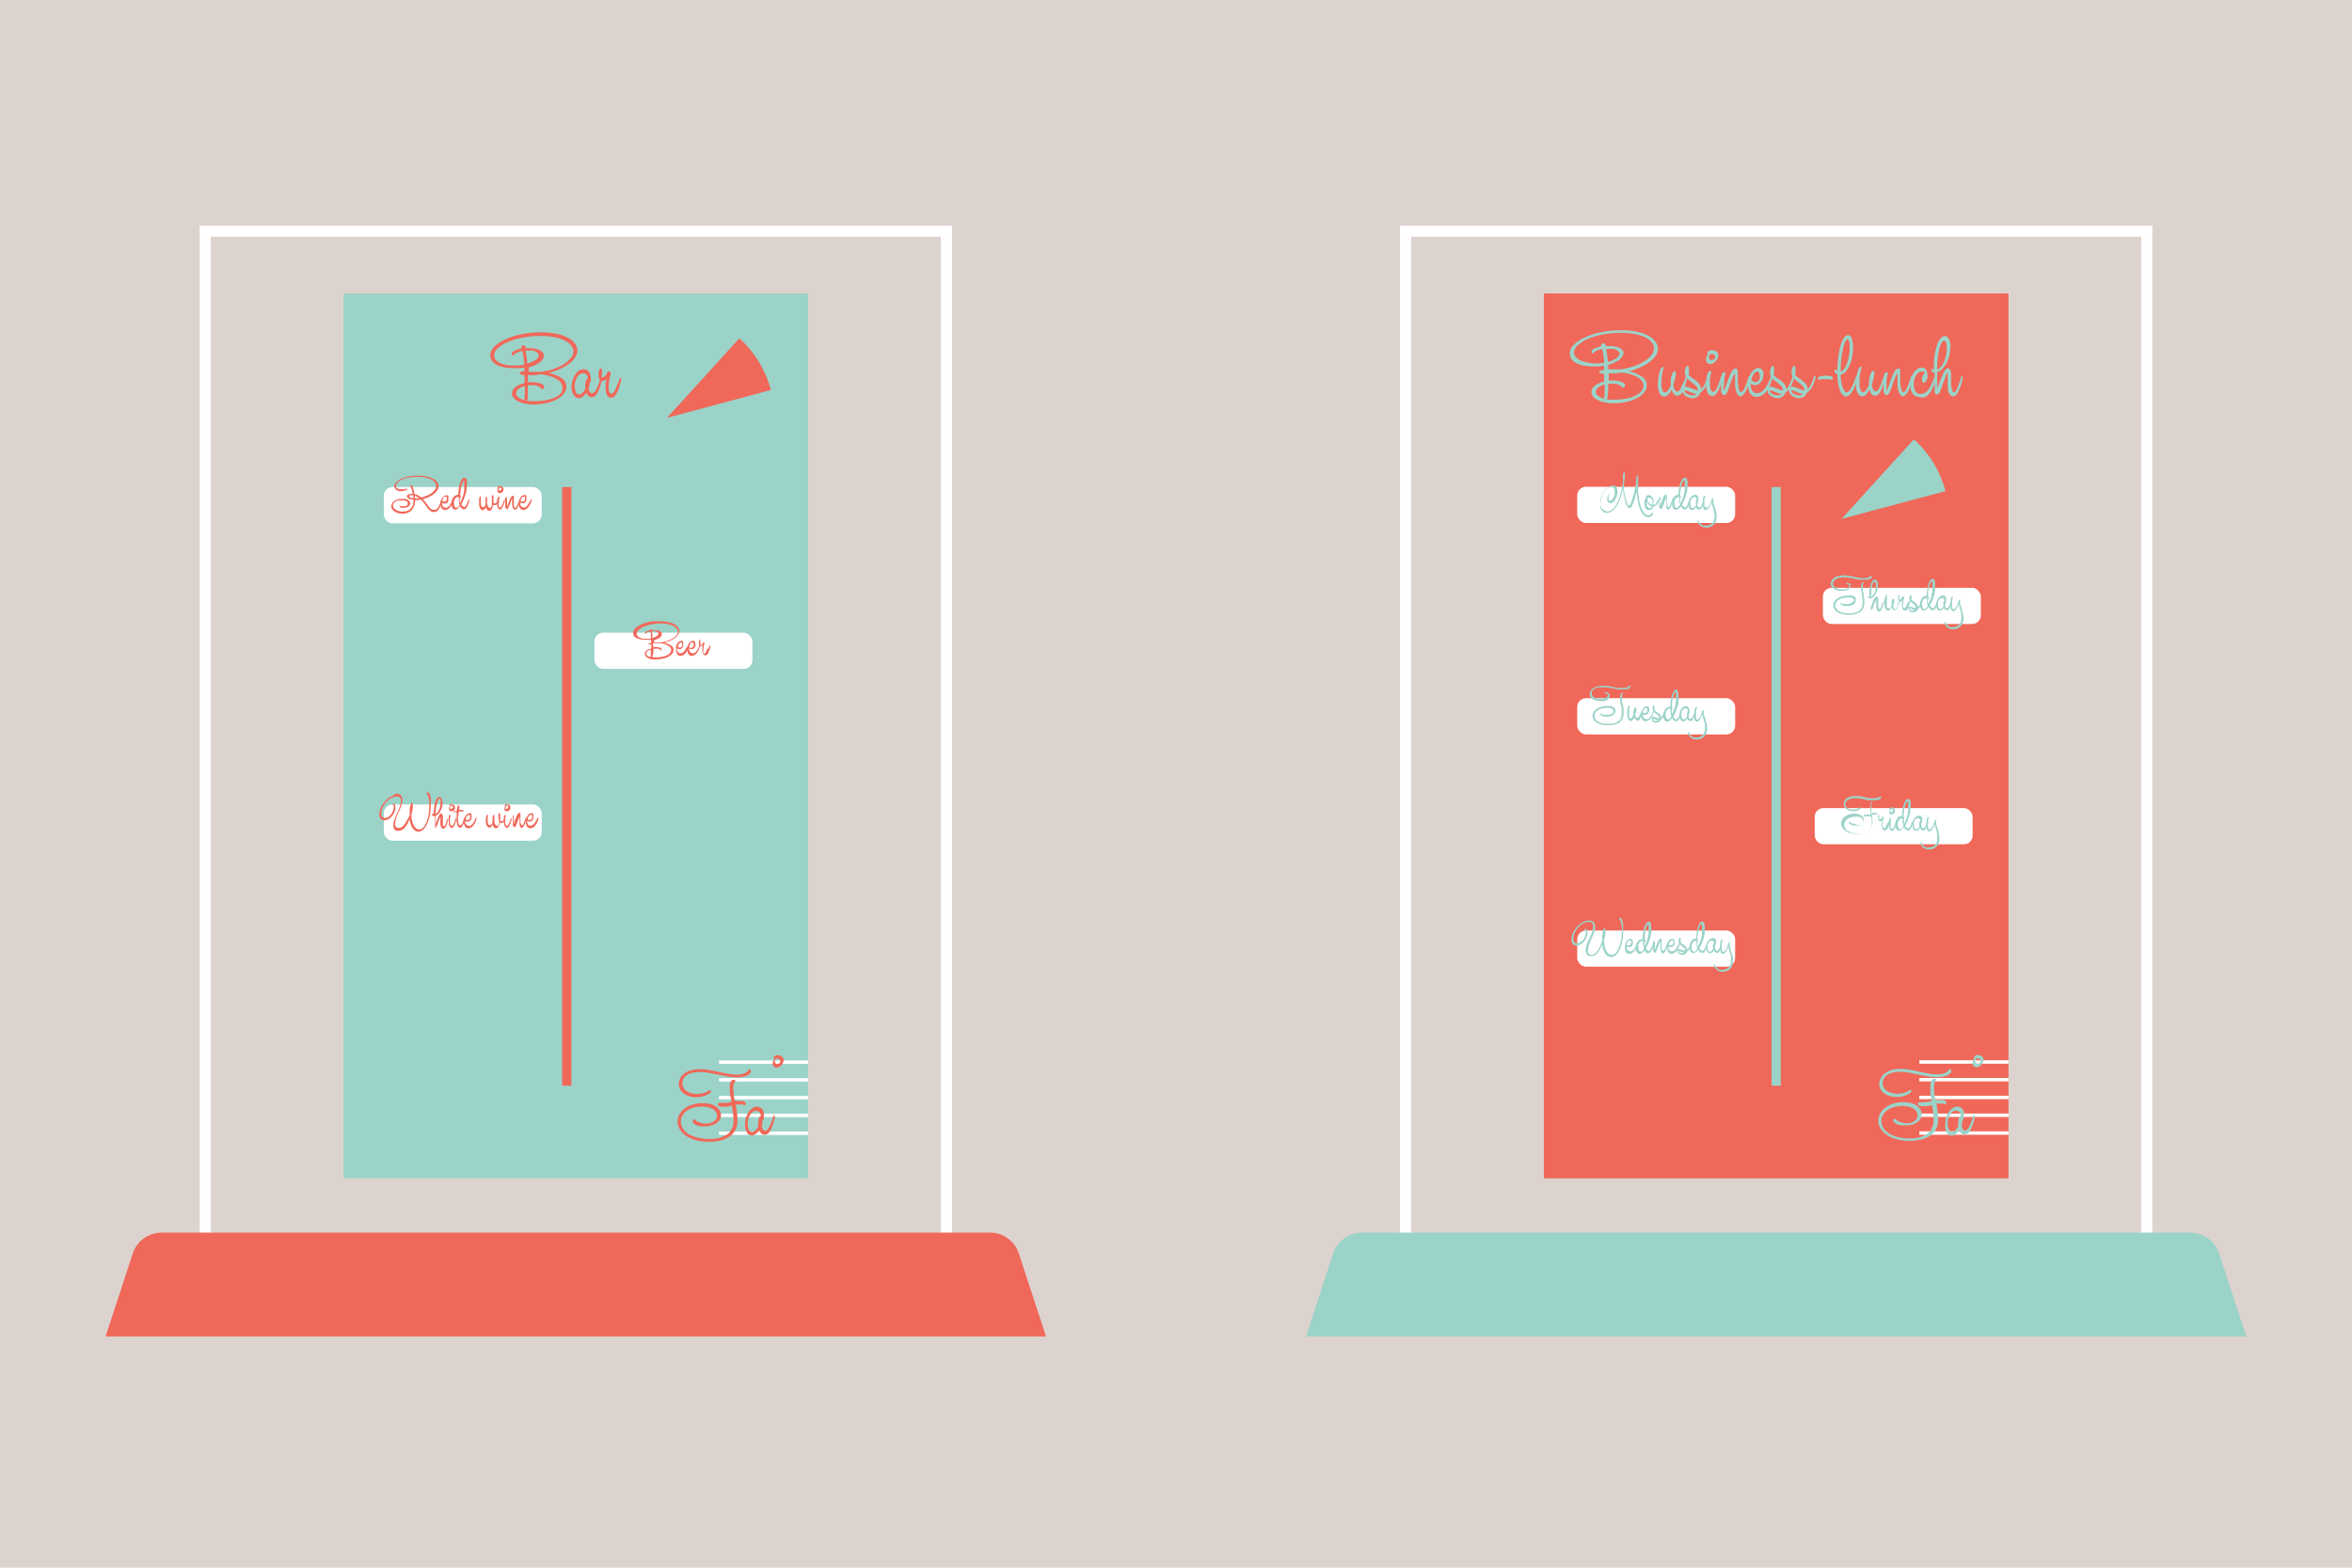 <svg xmlns="http://www.w3.org/2000/svg" viewBox="0 0 255.12 170.08"><defs><style>.cls-1{fill:#ddd3ce;}.cls-2,.cls-8{fill:none;}.cls-2{stroke:#fff;stroke-miterlimit:22.93;stroke-width:1.2px;}.cls-3,.cls-5{fill:#f06859;}.cls-3,.cls-7{fill-rule:evenodd;}.cls-4,.cls-7{fill:#9bd3c9;}.cls-6,.cls-9{fill:#fff;}.cls-6{stroke:#f06859;}.cls-6,.cls-8{stroke-miterlimit:10;}.cls-8{stroke:#9bd3c9;}</style></defs><g id="Layer_2" data-name="Layer 2"><g id="Layer_1-2" data-name="Layer 1"><rect class="cls-1" width="255.12" height="170.08"/><rect class="cls-2" x="22.26" y="25.09" width="80.4" height="109.52"/><path class="cls-3" d="M17.52,133.73H107.4a3.28,3.28,0,0,1,3.14,2.35l2.92,8.91h-102l2.91-8.91A3.3,3.3,0,0,1,17.52,133.73Z"/><rect class="cls-4" x="37.26" y="31.84" width="50.4" height="96"/><path class="cls-5" d="M56.87,39.88l-.53.06a5.24,5.24,0,0,1-.57,0,5.43,5.43,0,0,1-1.14-.1,3,3,0,0,1-.81-.3,1.37,1.37,0,0,1-.48-.44,1.1,1.1,0,0,1-.16-.56,1.08,1.08,0,0,1,.21-.63,2.25,2.25,0,0,1,.57-.59,4.43,4.43,0,0,1,.87-.5,7.16,7.16,0,0,1,1.11-.41,9.65,9.65,0,0,1,1.28-.26,10.74,10.74,0,0,1,1.4-.09,8,8,0,0,1,1.82.17,4.42,4.42,0,0,1,1.24.46,2,2,0,0,1,.72.64,1.36,1.36,0,0,1,.23.72,1.33,1.33,0,0,1-.23.71,3.11,3.11,0,0,1-.64.68,5.28,5.28,0,0,1-1,.58,7.16,7.16,0,0,1-1.26.44,3.69,3.69,0,0,1,1.42.57,1.11,1.11,0,0,1,.52.9,1.26,1.26,0,0,1-.26.74,2.35,2.35,0,0,1-.72.62,4.51,4.51,0,0,1-1.13.43,6.5,6.5,0,0,1-1.45.16,4,4,0,0,1-.95-.1,2.67,2.67,0,0,1-.74-.25,1.49,1.49,0,0,1-.49-.38.72.72,0,0,1-.17-.45.8.8,0,0,1,.09-.36,1.12,1.12,0,0,1,.27-.32,1.66,1.66,0,0,1,.43-.27,2.32,2.32,0,0,1,.58-.18v-.43c0-.14,0-.29,0-.43a1.35,1.35,0,0,1-.41-.1c-.08,0-.13-.08-.13-.13s0-.08.12-.12a1.45,1.45,0,0,1,.4-.07Zm-1-.23a4.91,4.91,0,0,0,1-.09q0-.44-.09-.81a4.8,4.8,0,0,0-.12-.67,1.88,1.88,0,0,0-.66.22.75.75,0,0,0-.29.25.23.23,0,0,1-.14,0,.21.21,0,0,1-.06-.16c0-.1.09-.21.27-.32a2.43,2.43,0,0,1,.79-.26l0-.08a.3.3,0,0,0,0-.08.23.23,0,0,1,.24-.19.19.19,0,0,1,.14.07.67.67,0,0,1,.11.24h.29a3.82,3.82,0,0,1,.75.07,1.76,1.76,0,0,1,.51.19.74.74,0,0,1,.29.26.52.52,0,0,1,.09.29.78.78,0,0,1-.11.37,1.29,1.29,0,0,1-.32.35,3.1,3.1,0,0,1-.52.31,4.6,4.6,0,0,1-.69.24,1.94,1.94,0,0,1,0,.24c0,.09,0,.17,0,.25h.77l.54,0A7.82,7.82,0,0,0,60.13,40a5.41,5.41,0,0,0,1.13-.56,2.8,2.8,0,0,0,.7-.66,1.17,1.17,0,0,0,.24-.67,1,1,0,0,0-.22-.59,1.84,1.84,0,0,0-.66-.54,4,4,0,0,0-1.12-.38,7.5,7.5,0,0,0-1.6-.15,9.51,9.51,0,0,0-2,.2,7.19,7.19,0,0,0-1.58.49,3.66,3.66,0,0,0-1.05.67,1.07,1.07,0,0,0-.37.73.7.7,0,0,0,.14.44,1.08,1.08,0,0,0,.42.36,2.66,2.66,0,0,0,.71.25A4.74,4.74,0,0,0,55.86,39.65Zm1,3.76a6.34,6.34,0,0,0,.06-.69c0-.26,0-.53,0-.83a1.63,1.63,0,0,0-.7.32.64.64,0,0,0-.24.47.52.52,0,0,0,.22.42A1.68,1.68,0,0,0,56.83,43.41Zm.39-.28q0,.27-.18.33l.41.06a3.7,3.7,0,0,0,.48,0,6.09,6.09,0,0,0,1.36-.13,3.42,3.42,0,0,0,1-.34,1.67,1.67,0,0,0,.58-.48A1,1,0,0,0,61,42a.8.8,0,0,0-.17-.48,1.64,1.64,0,0,0-.48-.41,2.91,2.91,0,0,0-.73-.31,5,5,0,0,0-.92-.19c-.23,0-.46.06-.7.08s-.48,0-.73,0h0c0,.12,0,.23,0,.34v.44a2.68,2.68,0,0,1,.41,0,2.5,2.5,0,0,1,1,.16c.24.1.36.22.36.35a.25.25,0,0,1-.08.17.3.3,0,0,1-.25.06.32.32,0,0,0-.12-.18,1.17,1.17,0,0,0-.25-.14l-.35-.09a2.47,2.47,0,0,0-.39,0l-.35,0c0,.25,0,.48,0,.7A5.07,5.07,0,0,1,57.22,43.13ZM57,38c0,.19.07.4.11.64s.06.51.08.79a2.49,2.49,0,0,0,.91-.4.64.64,0,0,0,.33-.48.38.38,0,0,0-.06-.19.63.63,0,0,0-.21-.18,1.3,1.3,0,0,0-.37-.14,2.76,2.76,0,0,0-.54,0H57Z"/><path class="cls-5" d="M64.08,41.09a.62.62,0,0,1,0,.29.17.17,0,0,1-.12.1,1.81,1.81,0,0,1-.1.58c0,.4.17.6.37.6a.37.37,0,0,0,.2-.08,1.14,1.14,0,0,0,.21-.27,3.5,3.5,0,0,0,.23-.5c.09-.21.18-.48.28-.8.13,0,.17.08.13.25a8.21,8.21,0,0,1-.27.89,2.69,2.69,0,0,1-.26.56.91.91,0,0,1-.28.3.54.54,0,0,1-.3.08c-.27,0-.45-.16-.56-.49a1.72,1.72,0,0,1-.37.43.75.75,0,0,1-.46.17.63.63,0,0,1-.52-.29A1.52,1.52,0,0,1,62,42a2.44,2.44,0,0,1,.1-.71,2.34,2.34,0,0,1,.28-.62,1.45,1.45,0,0,1,.41-.44.83.83,0,0,1,.5-.16.78.78,0,0,1,.35.07.73.73,0,0,1,.24.22.81.81,0,0,1,.15.31A1.6,1.6,0,0,1,64.08,41.09Zm-.3,0a.71.71,0,0,0-.17-.44.48.48,0,0,0-.37-.15.6.6,0,0,0-.36.12,1.08,1.08,0,0,0-.29.31,1.84,1.84,0,0,0-.18.45,2.33,2.33,0,0,0-.07.53,1.28,1.28,0,0,0,.14.65.4.4,0,0,0,.34.23.52.52,0,0,0,.35-.17,1.53,1.53,0,0,0,.31-.42.57.57,0,0,1,0-.13.66.66,0,0,1,0-.14,1.88,1.88,0,0,1,.09-.65C63.62,41.11,63.69,41.05,63.78,41.08Z"/><path class="cls-5" d="M67.25,41c.13,0,.17.08.13.25a8.73,8.73,0,0,1-.27.91,2.67,2.67,0,0,1-.26.58,1,1,0,0,1-.28.32.52.52,0,0,1-.29.09.48.48,0,0,1-.43-.27,1.59,1.59,0,0,1-.16-.78c0-.17,0-.34,0-.54a3.41,3.41,0,0,1,.15-.59.75.75,0,0,1-.24.28.48.48,0,0,1-.27.09.34.34,0,0,1-.29-.15.83.83,0,0,1-.11-.47,1.36,1.36,0,0,1,0-.29.77.77,0,0,1,.06-.24.38.38,0,0,1,.08-.17.12.12,0,0,1,.1-.06c.09,0,.13.11.13.33s0,.16,0,.27a3.12,3.12,0,0,1-.06.37.22.22,0,0,0,.13,0,.43.43,0,0,0,.3-.18,1.47,1.47,0,0,0,.25-.45.12.12,0,0,1,.09,0,.2.2,0,0,1,.21.14.35.35,0,0,1,0,.26,4.91,4.91,0,0,0-.2,1.31,1.16,1.16,0,0,0,.09.55.28.28,0,0,0,.22.15.29.29,0,0,0,.17-.08,1.11,1.11,0,0,0,.19-.29,4.13,4.13,0,0,0,.23-.53C67.05,41.61,67.14,41.34,67.25,41Z"/><line class="cls-6" x1="61.48" y1="52.84" x2="61.48" y2="117.79"/><rect class="cls-2" x="152.46" y="25.09" width="80.4" height="109.52"/><path class="cls-7" d="M147.72,133.73H237.6a3.28,3.28,0,0,1,3.14,2.35l2.92,8.91h-102l2.91-8.91A3.3,3.3,0,0,1,147.72,133.73Z"/><rect class="cls-5" x="167.46" y="31.84" width="50.4" height="96"/><path class="cls-4" d="M174,39.68l-.53.06a7.24,7.24,0,0,1-1.74-.08,3.37,3.37,0,0,1-.82-.3,1.31,1.31,0,0,1-.48-.45,1,1,0,0,1-.16-.57,1.2,1.2,0,0,1,.2-.64,2.92,2.92,0,0,1,.58-.59,4.85,4.85,0,0,1,.88-.51,8.15,8.15,0,0,1,1.12-.41,12.11,12.11,0,0,1,1.31-.27,10.93,10.93,0,0,1,1.42-.09,8.87,8.87,0,0,1,1.84.17,4.69,4.69,0,0,1,1.26.47,2.09,2.09,0,0,1,.72.65,1.26,1.26,0,0,1,0,1.45,2.76,2.76,0,0,1-.65.68,5.18,5.18,0,0,1-1,.59,7.58,7.58,0,0,1-1.27.45,3.58,3.58,0,0,1,1.43.58,1.1,1.1,0,0,1,.52.91,1.24,1.24,0,0,1-.25.74,2.33,2.33,0,0,1-.74.63,4.23,4.23,0,0,1-1.14.43,6.06,6.06,0,0,1-1.47.17,4.1,4.1,0,0,1-1-.1,2.74,2.74,0,0,1-.75-.26,1.37,1.37,0,0,1-.49-.38.75.75,0,0,1-.17-.46.8.8,0,0,1,.09-.36,1,1,0,0,1,.27-.33,2,2,0,0,1,.43-.27,2.93,2.93,0,0,1,.59-.18V41c0-.14,0-.29,0-.43a1.27,1.27,0,0,1-.41-.1c-.09,0-.13-.09-.13-.13s0-.09.12-.12a1.31,1.31,0,0,1,.4-.08Zm-1-.24a6,6,0,0,0,1-.08c0-.3-.05-.57-.09-.83s-.08-.48-.12-.67a1.87,1.87,0,0,0-.67.22.75.75,0,0,0-.29.25.28.28,0,0,1-.15,0,.2.2,0,0,1-.06-.16c0-.1.09-.21.28-.32a2.21,2.21,0,0,1,.79-.26l0-.09a.3.3,0,0,1,0-.08.22.22,0,0,1,.24-.19.19.19,0,0,1,.14.07.88.88,0,0,1,.12.24h.29a3.33,3.33,0,0,1,.76.07,1.77,1.77,0,0,1,.51.18A.76.76,0,0,1,176,38a.46.46,0,0,1,.1.29.68.68,0,0,1-.12.37,1.19,1.19,0,0,1-.32.36,2.39,2.39,0,0,1-.53.31,3.69,3.69,0,0,1-.69.25c0,.08,0,.16,0,.24s0,.17,0,.25h.2l.58,0,.55,0a7.84,7.84,0,0,0,1.55-.37,5.5,5.5,0,0,0,1.14-.57,2.69,2.69,0,0,0,.71-.66,1.22,1.22,0,0,0,.24-.68,1,1,0,0,0-.22-.61,1.84,1.84,0,0,0-.66-.54,4.11,4.11,0,0,0-1.14-.38,7.7,7.7,0,0,0-1.62-.15,10.58,10.58,0,0,0-2,.19,8.17,8.17,0,0,0-1.6.5,3.67,3.67,0,0,0-1.05.69,1,1,0,0,0-.39.73.76.76,0,0,0,.15.45,1.12,1.12,0,0,0,.43.36,2.35,2.35,0,0,0,.71.25A5,5,0,0,0,173,39.44Zm1,3.81a6.34,6.34,0,0,0,.06-.69c0-.26,0-.55,0-.85a1.88,1.88,0,0,0-.71.33.66.66,0,0,0-.24.48.55.55,0,0,0,.22.42A1.66,1.66,0,0,0,174,43.25Zm.39-.28q0,.28-.18.33a2.65,2.65,0,0,0,.42.06,3.64,3.64,0,0,0,.48,0,6.89,6.89,0,0,0,1.38-.13,3.91,3.91,0,0,0,1-.35,1.84,1.84,0,0,0,.59-.49,1,1,0,0,0,.19-.57.8.8,0,0,0-.17-.48,1.81,1.81,0,0,0-.48-.42,3.92,3.92,0,0,0-.74-.31,5.21,5.21,0,0,0-.94-.19c-.23,0-.47.06-.71.08s-.48,0-.73,0h0v.34c0,.11,0,.22,0,.33v.12a2.68,2.68,0,0,1,.41,0,2.6,2.6,0,0,1,1,.16c.24.1.36.22.36.35a.25.25,0,0,1-.08.18.33.33,0,0,1-.26.06.27.27,0,0,0-.12-.18.86.86,0,0,0-.25-.14,1.79,1.79,0,0,0-.35-.09,2.58,2.58,0,0,0-.4,0l-.36,0c0,.25,0,.49,0,.71A5,5,0,0,1,174.37,43Zm-.17-5.15c0,.18.07.4.1.65s.06.51.09.8a2.82,2.82,0,0,0,.92-.41q.33-.26.33-.48a.39.39,0,0,0-.06-.2.63.63,0,0,0-.21-.18,1.43,1.43,0,0,0-.37-.14,2.29,2.29,0,0,0-.55,0h-.25Z"/><path class="cls-4" d="M182.87,40.82c.13,0,.17.09.13.26-.09.35-.18.65-.26.88a3.7,3.7,0,0,1-.25.58.8.8,0,0,1-.27.3.52.52,0,0,1-.29.09.46.46,0,0,1-.38-.19,1.33,1.33,0,0,1-.22-.48,2.13,2.13,0,0,1-.38.55.58.58,0,0,1-.43.22.58.58,0,0,1-.49-.33,2.08,2.08,0,0,1-.2-1,5.35,5.35,0,0,1,.08-.89,3.92,3.92,0,0,1,.2-.73c.06-.16.15-.25.25-.25a.25.25,0,0,1,.13,0,2.62,2.62,0,0,0-.1.3,2.38,2.38,0,0,0-.09.42c0,.15-.05.31-.07.47a3.77,3.77,0,0,0,0,.47,2.35,2.35,0,0,0,0,.5,1.1,1.1,0,0,0,.09.33.48.48,0,0,0,.12.19.21.21,0,0,0,.15.07.46.46,0,0,0,.31-.19,2.32,2.32,0,0,0,.33-.59v-.27a2.42,2.42,0,0,1,0-.47,3.26,3.26,0,0,1,.11-.4,1.54,1.54,0,0,1,.15-.29c.06-.07.11-.11.16-.11s.13.07.13.21a2.48,2.48,0,0,1-.07.53c-.05.22-.12.45-.2.69a1.15,1.15,0,0,0,.14.6.37.37,0,0,0,.29.2.25.25,0,0,0,.16-.07.84.84,0,0,0,.18-.25,3.21,3.21,0,0,0,.23-.51C182.66,41.46,182.76,41.17,182.87,40.82Z"/><path class="cls-4" d="M184.17,42.36a.66.66,0,0,0-.11-.36,1.75,1.75,0,0,0-.26-.29l-.34-.27a2.22,2.22,0,0,1-.33-.28,1.08,1.08,0,0,1-.26-.31.77.77,0,0,1-.11-.4,1.4,1.4,0,0,1,.09-.55c.06-.14.13-.21.2-.21s.16.12.16.35a1.59,1.59,0,0,1,0,.29,1.65,1.65,0,0,1-.06.32,2.08,2.08,0,0,0,.41.37,4.73,4.73,0,0,1,.43.31,2.14,2.14,0,0,1,.36.38.87.87,0,0,1,.16.52,1.52,1.52,0,0,0,.35-.46,8,8,0,0,0,.38-1c.12,0,.17.09.13.25a3.86,3.86,0,0,1-.4,1,1.42,1.42,0,0,1-.52.56.87.87,0,0,1-.31.44.82.82,0,0,1-.54.18,1.12,1.12,0,0,1-.4-.07,1.22,1.22,0,0,1-.36-.18.92.92,0,0,1-.25-.27.65.65,0,0,1-.1-.36.35.35,0,0,1,.1-.27.41.41,0,0,1,.27-.1.79.79,0,0,1,.28.06l.34.13a2.06,2.06,0,0,0,.35.12A1,1,0,0,0,184.17,42.36Zm-.52.53a.5.5,0,0,0,.39-.15,1,1,0,0,1-.35-.07l-.34-.13-.3-.13a.61.61,0,0,0-.22-.06c-.06,0-.09,0-.09.07a.27.27,0,0,0,.08.16.79.79,0,0,0,.19.15,1.1,1.1,0,0,0,.29.12A1.25,1.25,0,0,0,183.65,42.89Z"/><path class="cls-4" d="M185.21,38.35a.31.31,0,0,1,.12-.26.59.59,0,0,1,.37-.09.69.69,0,0,1,.51.16.5.5,0,0,1,.17.39.85.85,0,0,1-.08.35,1,1,0,0,1-.21.3,1.21,1.21,0,0,1-.28.21.67.67,0,0,1-.29.08.48.48,0,0,1-.35-.13.51.51,0,0,1-.12-.35.87.87,0,0,1,.18-.53A.69.69,0,0,1,185.21,38.35Zm.51,4.6a.53.53,0,0,1-.45-.27,1.7,1.7,0,0,1-.18-.91c0-.1,0-.2,0-.32s0-.23,0-.34l.06-.33.08-.26a.78.78,0,0,1,.12-.19.19.19,0,0,1,.16-.08.2.2,0,0,1,.14.06,4.11,4.11,0,0,0-.17.67,5.49,5.49,0,0,0,0,.7,1.42,1.42,0,0,0,.1.63c.07.14.15.2.25.2a.25.25,0,0,0,.17-.07.94.94,0,0,0,.19-.27,4.06,4.06,0,0,0,.22-.52c.08-.21.18-.49.29-.83.13,0,.17.09.13.26a9,9,0,0,1-.27.89,3.07,3.07,0,0,1-.27.57,1,1,0,0,1-.28.32A.53.53,0,0,1,185.72,43Zm-.35-4.15a.25.25,0,0,0,.08.2.31.31,0,0,0,.22.07.39.39,0,0,0,.26-.1.32.32,0,0,0,.12-.25.34.34,0,0,0-.1-.21.4.4,0,0,0-.3-.1l-.16,0a.88.88,0,0,0-.09.21A.5.5,0,0,0,185.37,38.8Z"/><path class="cls-4" d="M188.83,43a.38.38,0,0,1-.33-.18,1.45,1.45,0,0,1-.2-.45,3.53,3.53,0,0,1-.1-.61c0-.22,0-.44,0-.66v-.51c0-.05,0-.08,0-.08s0,0-.08.09a2.35,2.35,0,0,0-.21.45c-.07.17-.13.34-.19.52l-.18.49c-.05.15-.1.28-.14.38a1.2,1.2,0,0,1-.21.35.27.27,0,0,1-.17.07.27.27,0,0,1-.21-.11.73.73,0,0,1-.13-.38c0-.1,0-.24,0-.4a4,4,0,0,1,0-.49c0-.17,0-.33,0-.49a2.23,2.23,0,0,1,.09-.37.31.31,0,0,1,.1-.17.24.24,0,0,1,.14-.05.21.21,0,0,1,.12,0,.19.19,0,0,1,.06.07,1.27,1.27,0,0,0-.08.28,3.08,3.08,0,0,0-.08.5c0,.18,0,.37-.05.56a2.18,2.18,0,0,0,0,.47s0,.08,0,.09,0,0,.06-.07a4.61,4.61,0,0,0,.17-.44c.06-.19.13-.38.2-.57l.22-.57a2.52,2.52,0,0,1,.23-.44c.13-.2.27-.3.4-.3a.18.18,0,0,1,.19.12.91.91,0,0,1,.05.31c0,.33,0,.62,0,.88a5.35,5.35,0,0,0,.06.66,2,2,0,0,0,.11.43q.07.15.18.15a.27.27,0,0,0,.17-.08,1.13,1.13,0,0,0,.18-.29,4.29,4.29,0,0,0,.22-.53c.08-.22.18-.5.28-.84.13,0,.17.09.13.26a9.23,9.23,0,0,1-.26.89,3.63,3.63,0,0,1-.25.6,1.19,1.19,0,0,1-.27.33A.46.46,0,0,1,188.83,43Z"/><path class="cls-4" d="M192.11,40.82c.12,0,.17.09.13.26a4.26,4.26,0,0,1-.33.88,2.79,2.79,0,0,1-.42.62,1.69,1.69,0,0,1-.47.36,1.06,1.06,0,0,1-.47.12.84.84,0,0,1-.68-.32,1.6,1.6,0,0,1-.26-1,2.43,2.43,0,0,1,.1-.73,2.41,2.41,0,0,1,.25-.58,1.44,1.44,0,0,1,.37-.37.73.73,0,0,1,.42-.14A.49.49,0,0,1,191,40a.52.52,0,0,1,.17.16.7.7,0,0,1,.1.23,1.27,1.27,0,0,1,0,.28,1.33,1.33,0,0,1-.08.45,1.19,1.19,0,0,1-.2.35,1.09,1.09,0,0,1-.29.24.76.76,0,0,1-.32.08.71.71,0,0,1-.28-.06.46.46,0,0,1-.21-.14v.05a1.23,1.23,0,0,0,.19.76.57.57,0,0,0,.49.26.87.87,0,0,0,.37-.09,1.28,1.28,0,0,0,.39-.3,3.51,3.51,0,0,0,.39-.57A6.4,6.4,0,0,0,192.11,40.82Zm-1.46-.53a.32.32,0,0,0-.2.07,1.17,1.17,0,0,0-.2.19,1.87,1.87,0,0,0-.16.28,2.06,2.06,0,0,0-.12.35.42.42,0,0,0,.16.19.55.55,0,0,0,.25.07.45.45,0,0,0,.19,0,.52.52,0,0,0,.17-.13.58.58,0,0,0,.13-.23.7.7,0,0,0,0-.3.75.75,0,0,0-.06-.31A.23.23,0,0,0,190.65,40.29Z"/><path class="cls-4" d="M193.4,42.36a.66.66,0,0,0-.11-.36,1.39,1.39,0,0,0-.26-.29l-.33-.27a2.3,2.3,0,0,1-.34-.28,1.26,1.26,0,0,1-.26-.31.77.77,0,0,1-.1-.4,1.4,1.4,0,0,1,.09-.55c.06-.14.12-.21.19-.21s.16.12.16.35,0,.18,0,.29a3,3,0,0,1-.07.32,2.41,2.41,0,0,0,.41.37c.15.1.3.2.44.31a2.14,2.14,0,0,1,.36.38.94.94,0,0,1,.16.52,1.52,1.52,0,0,0,.34-.46,6.6,6.6,0,0,0,.38-1c.13,0,.17.09.13.25a4.26,4.26,0,0,1-.39,1,1.5,1.5,0,0,1-.52.56,1,1,0,0,1-.32.44.8.8,0,0,1-.54.18,1.16,1.16,0,0,1-.4-.07,1.06,1.06,0,0,1-.35-.18,1,1,0,0,1-.26-.27.75.75,0,0,1-.1-.36.35.35,0,0,1,.11-.27.36.36,0,0,1,.26-.1.83.83,0,0,1,.29.06l.33.13.36.12A.89.89,0,0,0,193.4,42.36Zm-.52.53a.5.5,0,0,0,.39-.15,1.09,1.09,0,0,1-.35-.07l-.34-.13-.3-.13a.56.56,0,0,0-.22-.06.07.07,0,0,0-.08.07.25.25,0,0,0,.07.16,1,1,0,0,0,.19.15,1.26,1.26,0,0,0,.29.12A1.34,1.34,0,0,0,192.88,42.89Z"/><path class="cls-4" d="M195.73,42.36a.65.65,0,0,0-.1-.36,1.45,1.45,0,0,0-.27-.29l-.33-.27a3,3,0,0,1-.34-.28,1.53,1.53,0,0,1-.26-.31.77.77,0,0,1-.1-.4,1.4,1.4,0,0,1,.09-.55c.06-.14.12-.21.2-.21s.15.12.15.35,0,.18,0,.29a3,3,0,0,1-.07.32,2.41,2.41,0,0,0,.41.37,4.91,4.91,0,0,1,.44.31,2.14,2.14,0,0,1,.36.38.94.94,0,0,1,.16.52,1.52,1.52,0,0,0,.34-.46,5.61,5.61,0,0,0,.38-1c.13,0,.17.09.13.25a3.55,3.55,0,0,1-.39,1,1.5,1.5,0,0,1-.52.56.93.93,0,0,1-.31.44.85.85,0,0,1-.55.18,1.07,1.07,0,0,1-.39-.07,1,1,0,0,1-.36-.18,1,1,0,0,1-.26-.27.75.75,0,0,1-.1-.36.35.35,0,0,1,.11-.27.36.36,0,0,1,.26-.1.83.83,0,0,1,.29.06l.33.13.36.12A.89.89,0,0,0,195.73,42.36Zm-.52.53a.5.5,0,0,0,.39-.15,1.09,1.09,0,0,1-.35-.07,3.24,3.24,0,0,1-.33-.13l-.3-.13a.6.6,0,0,0-.23-.06.07.07,0,0,0-.08.07.25.25,0,0,0,.07.16.86.86,0,0,0,.2.15,1,1,0,0,0,.28.12A1.34,1.34,0,0,0,195.21,42.89Z"/><path class="cls-4" d="M198.66,41.21a.77.77,0,0,0-.26-.06,2.25,2.25,0,0,0-.38,0,2.46,2.46,0,0,0-.41,0l-.3.06a.14.14,0,0,1-.13-.15q0-.12.21-.21a2.15,2.15,0,0,1,.74-.09c.45,0,.67.09.67.27a.2.2,0,0,1,0,.11A.21.21,0,0,1,198.66,41.21Z"/><path class="cls-4" d="M201,37.7a4.75,4.75,0,0,1-.1,1,4.83,4.83,0,0,1-.28.93,3.18,3.18,0,0,1-.43.71.89.89,0,0,1-.54.31,5.07,5.07,0,0,0,.09.87,3.14,3.14,0,0,0,.17.6,1,1,0,0,0,.2.34.31.31,0,0,0,.21.11.32.32,0,0,0,.17-.07.88.88,0,0,0,.22-.26,2.78,2.78,0,0,0,.28-.53,8.56,8.56,0,0,0,.33-.88c.13,0,.17.09.13.26a7.1,7.1,0,0,1-.28.88,2.76,2.76,0,0,1-.31.6,1.16,1.16,0,0,1-.31.34.53.53,0,0,1-.3.11.52.52,0,0,1-.34-.15,1.25,1.25,0,0,1-.3-.43,3.49,3.49,0,0,1-.22-.76,6.52,6.52,0,0,1-.09-1.08.65.65,0,0,1-.23-.15.28.28,0,0,1-.09-.23.17.17,0,0,1,.14-.15.39.39,0,0,0,.18.18,12.29,12.29,0,0,1,.1-1.53,9.64,9.64,0,0,1,.25-1.24,3.1,3.1,0,0,1,.37-.83.55.55,0,0,1,.43-.3c.18,0,.32.12.41.37A2.77,2.77,0,0,1,201,37.7Zm-1.36,2.6a.64.64,0,0,0,.36-.24,2.23,2.23,0,0,0,.31-.56,4.65,4.65,0,0,0,.23-.81,5.06,5.06,0,0,0,.09-1c0-.12,0-.24,0-.35a2.11,2.11,0,0,0-.06-.29.68.68,0,0,0-.08-.19s-.06-.07-.1-.07-.14.09-.23.26a5,5,0,0,0-.24.72q-.1.47-.18,1.08a11.4,11.4,0,0,0-.08,1.35Z"/><path class="cls-4" d="M204.32,40.82c.13,0,.17.09.13.26-.09.35-.18.65-.26.88a5,5,0,0,1-.25.58,1,1,0,0,1-.27.3.52.52,0,0,1-.29.09.44.44,0,0,1-.38-.19,1.33,1.33,0,0,1-.22-.48,2.41,2.41,0,0,1-.38.55A.58.58,0,0,1,202,43a.56.56,0,0,1-.49-.33,2.08,2.08,0,0,1-.2-1,5.35,5.35,0,0,1,.08-.89,4,4,0,0,1,.19-.73c.07-.16.16-.25.26-.25a.28.28,0,0,1,.13,0,2.45,2.45,0,0,0-.11.3c0,.13-.06.26-.09.42a3.55,3.55,0,0,0-.06.47,3.83,3.83,0,0,0,0,.47,3.26,3.26,0,0,0,0,.5,2.43,2.43,0,0,0,.09.33.48.48,0,0,0,.13.19.21.21,0,0,0,.15.07.47.47,0,0,0,.3-.19,2.3,2.3,0,0,0,.34-.59s0-.09,0-.14v-.13a2.42,2.42,0,0,1,.05-.47,2.11,2.11,0,0,1,.11-.4,1.54,1.54,0,0,1,.15-.29.22.22,0,0,1,.16-.11c.08,0,.13.07.13.21a2.62,2.62,0,0,1-.08.53,4.06,4.06,0,0,1-.2.69,1.14,1.14,0,0,0,.15.6.35.35,0,0,0,.28.2.25.25,0,0,0,.17-.07.84.84,0,0,0,.18-.25,4.48,4.48,0,0,0,.23-.51C204.11,41.46,204.21,41.17,204.32,40.82Z"/><path class="cls-4" d="M206.44,43a.39.39,0,0,1-.33-.18,1.45,1.45,0,0,1-.2-.45,3.57,3.57,0,0,1-.09-.61q0-.33,0-.66v-.26c0-.08,0-.17,0-.25s0-.08,0-.08-.05,0-.08.09a2.35,2.35,0,0,0-.21.45c-.07.17-.13.34-.19.52s-.12.33-.17.49l-.15.38a1,1,0,0,1-.21.35.25.25,0,0,1-.17.07.27.27,0,0,1-.21-.11.73.73,0,0,1-.13-.38c0-.1,0-.24,0-.4s0-.32,0-.49a3.87,3.87,0,0,1,0-.49,2.33,2.33,0,0,1,.08-.37.31.31,0,0,1,.1-.17.27.27,0,0,1,.14-.05.21.21,0,0,1,.12,0,.15.15,0,0,1,.07.07.8.8,0,0,0-.09.28,3.08,3.08,0,0,0-.08.5,5.09,5.09,0,0,0,0,.56,2.29,2.29,0,0,0,0,.47s0,.08,0,.09,0,0,.06-.07a4.61,4.61,0,0,0,.17-.44c.06-.19.13-.38.2-.57s.15-.39.23-.57a2.56,2.56,0,0,1,.22-.44c.13-.2.27-.3.4-.3a.18.18,0,0,1,.19.12.72.72,0,0,1,0,.31c0,.33,0,.62,0,.88a5.35,5.35,0,0,0,.06.66,2,2,0,0,0,.11.43q.08.15.18.15a.27.27,0,0,0,.17-.08.91.91,0,0,0,.18-.29,4.29,4.29,0,0,0,.22-.53c.08-.22.18-.5.29-.84.12,0,.17.09.13.26-.1.35-.18.65-.27.89a2.93,2.93,0,0,1-.25.6,1.19,1.19,0,0,1-.27.33A.46.46,0,0,1,206.44,43Z"/><path class="cls-4" d="M208.23,43.07a1.06,1.06,0,0,1-.4-.08.9.9,0,0,1-.33-.25,1.13,1.13,0,0,1-.21-.41,2.05,2.05,0,0,1-.08-.59,2.59,2.59,0,0,1,.09-.68,2.54,2.54,0,0,1,.27-.6,1.4,1.4,0,0,1,.39-.41.82.82,0,0,1,.49-.16.51.51,0,0,1,.46.21,1,1,0,0,1,.15.56,1.25,1.25,0,0,1,0,.35,1,1,0,0,1-.11.28.86.86,0,0,1-.14.18.29.29,0,0,1-.16.06.13.13,0,0,1-.12-.07.28.28,0,0,1-.06-.2,1,1,0,0,1,.07-.44.85.85,0,0,1,.24-.36.34.34,0,0,0-.13-.16.37.37,0,0,0-.2,0,.52.52,0,0,0-.33.11,1.08,1.08,0,0,0-.27.29,1.84,1.84,0,0,0-.26,1,1.29,1.29,0,0,0,.2.79.64.64,0,0,0,.54.25,1,1,0,0,0,.38-.07,1.17,1.17,0,0,0,.37-.29,2.62,2.62,0,0,0,.36-.55,7.56,7.56,0,0,0,.37-.92c.12,0,.17.09.13.26a4.69,4.69,0,0,1-.34,1,2.3,2.3,0,0,1-.41.62,1.21,1.21,0,0,1-.45.32A1.17,1.17,0,0,1,208.23,43.07Z"/><path class="cls-4" d="M209.54,40a.44.44,0,0,0,.21.13V40a11.19,11.19,0,0,1,.11-1.53,6,6,0,0,1,.27-1.11,2.07,2.07,0,0,1,.37-.67.66.66,0,0,1,.46-.23.51.51,0,0,1,.43.29,1.67,1.67,0,0,1,.17.82,4.36,4.36,0,0,1-.12,1,4.53,4.53,0,0,1-.33.86,2.78,2.78,0,0,1-.46.62,1.23,1.23,0,0,1-.52.32c0,.19,0,.37,0,.56s0,.36,0,.51,0,.3,0,.41a1.1,1.1,0,0,0,0,.24.11.11,0,0,0,0,.05s0,0,0,0,.11-.26.17-.43.12-.34.19-.51l.21-.53a4,4,0,0,1,.22-.42.73.73,0,0,1,.19-.22.3.3,0,0,1,.19-.07.23.23,0,0,1,.21.13,1.12,1.12,0,0,1,.12.39c0,.11,0,.23,0,.36s0,.27,0,.4,0,.27,0,.4a3.48,3.48,0,0,0,.05.36,1.63,1.63,0,0,0,.1.41c0,.1.09.15.17.15a.2.2,0,0,0,.15-.09,1,1,0,0,0,.18-.3q.09-.21.21-.54t.27-.81c.13,0,.17.09.13.26a6,6,0,0,1-.5,1.46c-.16.31-.34.46-.52.46a.5.5,0,0,1-.38-.2,1.49,1.49,0,0,1-.22-.72c0-.12,0-.25,0-.38l0-.41c0-.13,0-.26,0-.39a2.75,2.75,0,0,0,0-.34c0-.06,0-.09-.05-.1s0,0-.08.09A4.1,4.1,0,0,0,211,41c-.07.16-.13.31-.19.47l-.16.45c-.05.15-.1.27-.14.37a1.55,1.55,0,0,1-.12.28.76.76,0,0,1-.1.15.57.57,0,0,1-.09.08h-.1a.13.13,0,0,1-.09,0,.3.3,0,0,1-.09-.1.58.58,0,0,1-.07-.19,2.32,2.32,0,0,1,0-.33c0-.1,0-.21,0-.35s0-.27,0-.43,0-.31,0-.47,0-.33,0-.48l-.11,0-.1-.07a.22.22,0,0,1-.11-.18A.17.17,0,0,1,209.54,40Zm.59-.34a1.55,1.55,0,0,0,0,.22v.23a1,1,0,0,0,.38-.29,2.37,2.37,0,0,0,.34-.54,4.23,4.23,0,0,0,.23-.71,3.68,3.68,0,0,0,.09-.82,1.47,1.47,0,0,0-.09-.61c-.06-.12-.12-.18-.2-.18s-.16.06-.24.18a2.08,2.08,0,0,0-.23.53,5.9,5.9,0,0,0-.18.85A9.1,9.1,0,0,0,210.13,39.61Z"/><line class="cls-8" x1="192.66" y1="52.84" x2="192.66" y2="117.79"/><rect class="cls-9" x="77.99" y="115.05" width="9.67" height="0.37"/><rect class="cls-9" x="77.99" y="116.97" width="9.67" height="0.37"/><rect class="cls-9" x="77.99" y="118.9" width="9.67" height="0.37"/><rect class="cls-9" x="77.99" y="120.83" width="9.67" height="0.37"/><rect class="cls-9" x="77.99" y="122.76" width="9.67" height="0.37"/><path class="cls-5" d="M76.53,121.9a2.1,2.1,0,0,0,.51-.06,1.76,1.76,0,0,0,.39-.18,1,1,0,0,0,.26-.27.63.63,0,0,0,.09-.33.82.82,0,0,0-.11-.39,1.08,1.08,0,0,0-.32-.32,2.09,2.09,0,0,0-.52-.22,3.29,3.29,0,0,0-1.67.06,2.48,2.48,0,0,0-.71.35,1.62,1.62,0,0,0-.44.51,1.19,1.19,0,0,0-.16.59,1.6,1.6,0,0,0,.19.74,1.93,1.93,0,0,0,.57.61,3.2,3.2,0,0,0,1,.41,4.65,4.65,0,0,0,1.31.16,3.15,3.15,0,0,0,2-.52,1.77,1.77,0,0,0,.64-1.48,7.19,7.19,0,0,0-.05-.81l-.12-.78-.55.09a3.41,3.41,0,0,1-.55,0,.62.62,0,0,1-.31-.07.19.19,0,0,1-.1-.17.17.17,0,0,1,.09-.17.39.39,0,0,0,.17,0l.22,0a2.59,2.59,0,0,0,.48,0,3.86,3.86,0,0,0,.49-.09c0-.26-.09-.52-.13-.77a4.68,4.68,0,0,1-.05-.74,1.47,1.47,0,0,1,.11-.68c.08-.15.17-.22.3-.22a.24.24,0,0,1,.14,0,.26.26,0,0,1,.07.15.5.5,0,0,0-.16.27,1.24,1.24,0,0,0-.07.46,5.36,5.36,0,0,0,.05.7c0,.23.07.47.11.71l.27,0h.27a1,1,0,0,1,.49.08.21.21,0,0,1,.14.19.25.25,0,0,1,0,.14.19.19,0,0,1-.11.07.51.51,0,0,0-.22-.09c-.11,0-.24,0-.38,0h-.18l-.18,0c.05.27.1.55.13.83a6.37,6.37,0,0,1,.06.9,2.12,2.12,0,0,1-.21,1,1.92,1.92,0,0,1-.59.71,2.67,2.67,0,0,1-1,.45,4.92,4.92,0,0,1-1.27.15,5.4,5.4,0,0,1-1.46-.18,3.65,3.65,0,0,1-1.07-.48,2.21,2.21,0,0,1-.66-.71,1.59,1.59,0,0,1-.23-.84,1.5,1.5,0,0,1,.19-.73,1.88,1.88,0,0,1,.54-.63,2.54,2.54,0,0,1,.85-.45,3.31,3.31,0,0,1,1.13-.17,3.52,3.52,0,0,1,.83.09,2.15,2.15,0,0,1,.63.28,1.29,1.29,0,0,1,.39.42,1.07,1.07,0,0,1,.14.52,1,1,0,0,1-.12.48,1.29,1.29,0,0,1-.36.38,1.93,1.93,0,0,1-.54.25,2.39,2.39,0,0,1-.69.1,3.88,3.88,0,0,1-.48,0,2.55,2.55,0,0,1-.44-.12,1.22,1.22,0,0,1-.32-.18.29.29,0,0,1-.12-.22.23.23,0,0,1,.08-.17.33.33,0,0,1,.24-.05.22.22,0,0,0,.11.17,1.13,1.13,0,0,0,.27.14l.36.1A2.56,2.56,0,0,0,76.53,121.9Zm4.7-5.9c.15,0,.22.07.22.2a.4.4,0,0,1-.09.25.76.76,0,0,1-.29.22,2,2,0,0,1-.48.15,3.26,3.26,0,0,1-.67.06,6,6,0,0,1-1-.09c-.33-.06-.65-.12-1-.2l-1-.19a5,5,0,0,0-1-.09,2.94,2.94,0,0,0-.91.11,1.8,1.8,0,0,0-.59.28,1,1,0,0,0-.31.4,1.14,1.14,0,0,0-.09.43,1.08,1.08,0,0,0,.11.47,1.13,1.13,0,0,0,.33.36,1.53,1.53,0,0,0,.5.23,2.27,2.27,0,0,0,.65.09,2.47,2.47,0,0,0,.79-.12,1.65,1.65,0,0,0,.59-.31.13.13,0,0,1,.13.14.21.21,0,0,1-.07.16.81.81,0,0,1-.21.15,2.22,2.22,0,0,1-.55.23,2.84,2.84,0,0,1-1.53,0,1.6,1.6,0,0,1-.61-.31,1.25,1.25,0,0,1-.52-1,1.52,1.52,0,0,1,.12-.59,1.46,1.46,0,0,1,.41-.52,2,2,0,0,1,.72-.37,3.32,3.32,0,0,1,1.06-.14,5.42,5.42,0,0,1,1,.09c.32.06.64.12,1,.2l1,.2a5.31,5.31,0,0,0,1,.09,2.21,2.21,0,0,0,.86-.15A.82.82,0,0,0,81.23,116Z"/><path class="cls-5" d="M82.84,121.11a.65.65,0,0,1,0,.29.17.17,0,0,1-.11.1,2,2,0,0,1-.1.57q.06.6.36.6a.3.3,0,0,0,.2-.08.84.84,0,0,0,.21-.26,4.11,4.11,0,0,0,.23-.5c.09-.21.18-.48.28-.8.13,0,.17.08.13.25-.09.35-.18.65-.26.88a3.07,3.07,0,0,1-.27.57.78.78,0,0,1-.28.29.53.53,0,0,1-.3.09c-.26,0-.45-.16-.56-.49A1.51,1.51,0,0,1,82,123a.7.7,0,0,1-.46.18.61.61,0,0,1-.52-.3,1.51,1.51,0,0,1-.21-.87,2.83,2.83,0,0,1,.1-.71,2.41,2.41,0,0,1,.28-.63,1.41,1.41,0,0,1,.41-.43.84.84,0,0,1,.5-.17.75.75,0,0,1,.35.08.72.72,0,0,1,.25.21,1,1,0,0,1,.14.32A1.6,1.6,0,0,1,82.84,121.11Zm-.3,0a.71.71,0,0,0-.17-.44.47.47,0,0,0-.37-.15.6.6,0,0,0-.36.12,1,1,0,0,0-.28.32,1.85,1.85,0,0,0-.19.45,2.25,2.25,0,0,0-.07.52,1.26,1.26,0,0,0,.14.65.39.39,0,0,0,.34.23.47.47,0,0,0,.35-.17,1.53,1.53,0,0,0,.31-.42.53.53,0,0,1,0-.13v-.14a1.81,1.81,0,0,1,.09-.64C82.38,121.13,82.45,121.06,82.54,121.09Z"/><path class="cls-3" d="M83.92,114.8a.28.28,0,0,1,.1-.23.57.57,0,0,1,.33-.08.65.65,0,0,1,.45.14A.46.46,0,0,1,85,115a.82.82,0,0,1-.07.31,1,1,0,0,1-.19.27.84.84,0,0,1-.24.18.54.54,0,0,1-.26.07.42.42,0,0,1-.31-.11.45.45,0,0,1-.11-.31.83.83,0,0,1,.16-.47.41.41,0,0,1,0-.11Zm.13.4a.2.2,0,0,0,.08.17.27.27,0,0,0,.19.06.35.35,0,0,0,.23-.09.26.26,0,0,0,0-.4.34.34,0,0,0-.26-.09l-.14,0a.67.67,0,0,0-.08.18A.49.49,0,0,0,84.05,115.2Z"/><path class="cls-3" d="M72.35,45.33,80.2,36.7a11.52,11.52,0,0,1,2.11,2.56,11.76,11.76,0,0,1,1.31,3.05Z"/><path class="cls-7" d="M199.75,56.3l7.85-8.64a11.8,11.8,0,0,1,2.12,2.56,11.33,11.33,0,0,1,1.3,3.06Z"/><rect class="cls-9" x="41.63" y="52.84" width="17.13" height="3.93" rx="0.95"/><rect class="cls-9" x="41.63" y="87.28" width="17.13" height="3.93" rx="0.95"/><rect class="cls-9" x="64.48" y="68.64" width="17.13" height="3.93" rx="0.95"/><path class="cls-5" d="M43.63,53.28a1.15,1.15,0,0,1-.33,0,.84.84,0,0,1-.27-.11.52.52,0,0,1-.18-.18.45.45,0,0,1-.07-.23.63.63,0,0,1,.18-.41,1.55,1.55,0,0,1,.5-.37,3.4,3.4,0,0,1,.8-.27,4.77,4.77,0,0,1,1.05-.11,4.45,4.45,0,0,1,.93.09,2.8,2.8,0,0,1,.71.24,1.32,1.32,0,0,1,.46.36.78.78,0,0,1,.16.46.82.82,0,0,1-.14.44,1.89,1.89,0,0,1-.36.4,3.2,3.2,0,0,1-.55.33,4.67,4.67,0,0,1-.66.23,2.85,2.85,0,0,1,.23.26l.21.27c.06.09.13.17.19.25a2,2,0,0,0,.18.21,1.3,1.3,0,0,0,.2.15.46.46,0,0,0,.21,0,.45.45,0,0,0,.19,0,.64.64,0,0,0,.19-.16,2.54,2.54,0,0,0,.2-.35c.06-.15.14-.34.22-.57.06,0,.08,0,.06.13a4.3,4.3,0,0,1-.18.57,1.43,1.43,0,0,1-.2.37.57.57,0,0,1-.51.27.58.58,0,0,1-.26-.06.91.91,0,0,1-.23-.17,1.79,1.79,0,0,1-.22-.25l-.21-.29-.23-.3a3.33,3.33,0,0,0-.25-.28l-.31.05-.31,0a1.64,1.64,0,0,1-.38,1.11,1.38,1.38,0,0,1-1,.37,1.7,1.7,0,0,1-.46-.06,1.76,1.76,0,0,1-.39-.17.92.92,0,0,1-.26-.26.56.56,0,0,1-.09-.31.6.6,0,0,1,.07-.3.8.8,0,0,1,.23-.26,1.21,1.21,0,0,1,.36-.18,1.77,1.77,0,0,1,.49-.06,1.51,1.51,0,0,1,.39,0,.91.91,0,0,1,.28.12.53.53,0,0,1,.17.16.38.38,0,0,1,.06.19.33.33,0,0,1-.06.19.38.38,0,0,1-.15.16.55.55,0,0,1-.23.11,1.18,1.18,0,0,1-.61,0c-.07,0-.1-.07-.1-.12a.09.09,0,0,1,0-.08.6.6,0,0,0,.19.06h.19a.78.78,0,0,0,.22,0,.59.59,0,0,0,.16-.07.36.36,0,0,0,.11-.1.27.27,0,0,0,0-.12.18.18,0,0,0,0-.13.38.38,0,0,0-.13-.12,1.23,1.23,0,0,0-.23-.08,1.42,1.42,0,0,0-.31,0,1.5,1.5,0,0,0-.4,0,1,1,0,0,0-.29.14.51.51,0,0,0-.17.19.42.42,0,0,0-.06.21.39.39,0,0,0,.08.25.7.7,0,0,0,.21.21,1.26,1.26,0,0,0,.33.15,1.77,1.77,0,0,0,.41.05,1.45,1.45,0,0,0,.54-.09,1,1,0,0,0,.37-.25,1.08,1.08,0,0,0,.22-.41,2.29,2.29,0,0,0,.07-.55,1.29,1.29,0,0,1-.54-.11c-.11-.07-.17-.14-.17-.22a.15.15,0,0,1,0-.11.27.27,0,0,1,.11-.1.69.69,0,0,1,.19-.07l.26,0h.06a3.19,3.19,0,0,0-.12-.51,1.28,1.28,0,0,0-.16-.35.1.1,0,0,1,.11-.1q.09,0,.18.21c0,.1.07.21.1.35a2.61,2.61,0,0,1,.08.42,1.25,1.25,0,0,1,.4.13,1.94,1.94,0,0,1,.33.23,3.2,3.2,0,0,0,.64-.21,2.27,2.27,0,0,0,.51-.29,2,2,0,0,0,.35-.36.75.75,0,0,0,.12-.4.65.65,0,0,0-.12-.36,1.16,1.16,0,0,0-.39-.32,2.83,2.83,0,0,0-.66-.22,4.92,4.92,0,0,0-.92-.08,4.45,4.45,0,0,0-.93.09,2.89,2.89,0,0,0-.7.22,1.53,1.53,0,0,0-.46.3.51.51,0,0,0-.16.34.35.35,0,0,0,0,.18.47.47,0,0,0,.15.13.53.53,0,0,0,.22.08,1.09,1.09,0,0,0,.26,0,1.29,1.29,0,0,0,.29,0,.71.71,0,0,0,.21-.08.05.05,0,0,1,.06.06s0,.08-.1.12a.69.69,0,0,1-.23.07A1.27,1.27,0,0,1,43.63,53.28Zm1.22.78c0-.05,0-.1,0-.15a.78.78,0,0,0,0-.16h-.08a.74.74,0,0,0-.3,0q-.09,0-.09.09s0,.08.12.12A.88.88,0,0,0,44.85,54.06Zm.16-.28s0,.09,0,.14v.14h.24l.23,0a1.14,1.14,0,0,0-.23-.15A.82.82,0,0,0,45,53.78Z"/><path class="cls-5" d="M49.09,54.17c.06,0,.09,0,.06.13a2.24,2.24,0,0,1-.16.46,1.38,1.38,0,0,1-.22.32.72.72,0,0,1-.25.19.53.53,0,0,1-.24.06.42.42,0,0,1-.36-.17.87.87,0,0,1-.13-.51,1.52,1.52,0,0,1,.05-.38A1.42,1.42,0,0,1,48,54a.85.85,0,0,1,.19-.19.36.36,0,0,1,.22-.07.25.25,0,0,1,.13,0,.18.18,0,0,1,.09.08.33.33,0,0,1,0,.12.68.68,0,0,1,0,.15.85.85,0,0,1,0,.23.78.78,0,0,1-.11.18.44.44,0,0,1-.15.12.33.33,0,0,1-.17,0,.36.36,0,0,1-.14,0,.31.31,0,0,1-.11-.08v0a.66.66,0,0,0,.1.4.3.3,0,0,0,.26.13.36.36,0,0,0,.19,0,.66.66,0,0,0,.2-.16,1.45,1.45,0,0,0,.2-.29A2.43,2.43,0,0,0,49.09,54.17Zm-.76-.28a.19.19,0,0,0-.11,0l-.1.1a.53.53,0,0,0-.08.15.48.48,0,0,0-.06.18.14.14,0,0,0,.08.09.2.2,0,0,0,.13,0l.1,0,.09-.07a.47.47,0,0,0,.07-.12.78.78,0,0,0,0-.16.41.41,0,0,0,0-.16A.12.12,0,0,0,48.33,53.89Z"/><path class="cls-5" d="M50.38,51.84a.19.19,0,0,1,.12,0,.31.31,0,0,1,.09.12,1.84,1.84,0,0,1,.06.23,3,3,0,0,1,0,.34,4,4,0,0,1-.05.6c0,.2-.08.39-.13.58a4.15,4.15,0,0,1-.2.53,3.14,3.14,0,0,1-.23.45.7.7,0,0,0,.14.23.23.23,0,0,0,.15.07.19.19,0,0,0,.09,0,.43.43,0,0,0,.12-.14,1.22,1.22,0,0,0,.14-.26c0-.11.11-.26.17-.43.06,0,.08,0,.06.13a3.74,3.74,0,0,1-.14.46,1.38,1.38,0,0,1-.15.3.59.59,0,0,1-.15.16.37.37,0,0,1-.17.05.32.32,0,0,1-.2-.09.92.92,0,0,1-.19-.26,1.45,1.45,0,0,1-.27.28.4.4,0,0,1-.25.1.36.36,0,0,1-.31-.16.88.88,0,0,1-.11-.45,1.25,1.25,0,0,1,.06-.4.94.94,0,0,1,.14-.32,1,1,0,0,1,.22-.2.59.59,0,0,1,.26-.07h.06a5.79,5.79,0,0,1,.07-.78,3.23,3.23,0,0,1,.15-.58,1.61,1.61,0,0,1,.21-.38A.31.31,0,0,1,50.38,51.84Zm-.52,2.91a1.82,1.82,0,0,1-.09-.37c0-.14,0-.29,0-.46h-.09a.33.33,0,0,0-.19.06.58.58,0,0,0-.15.16.69.69,0,0,0-.09.23.86.86,0,0,0,0,.28.61.61,0,0,0,.08.34.24.24,0,0,0,.18.1.37.37,0,0,0,.21-.09A1,1,0,0,0,49.86,54.75Zm0-.71,0,.28c0,.08,0,.15.05.22a2.69,2.69,0,0,0,.19-.38c0-.14.11-.29.15-.45a4.59,4.59,0,0,0,.1-.51,3.43,3.43,0,0,0,0-.56,2,2,0,0,0,0-.26.45.45,0,0,0,0-.18.19.19,0,0,0,0-.09.05.05,0,0,0,0,0s-.08.05-.13.13a1.67,1.67,0,0,0-.14.34,4.42,4.42,0,0,0-.11.53,4.86,4.86,0,0,0-.05.69.19.19,0,0,1,.06.07.25.25,0,0,1,0,.07A.2.2,0,0,1,50,54Z"/><path class="cls-5" d="M52.16,54a1,1,0,0,1,0,.15c0,.06,0,.13,0,.21a1.51,1.51,0,0,0,0,.32.64.64,0,0,0,.06.22.31.31,0,0,0,.09.12.16.16,0,0,0,.1,0,.22.22,0,0,0,.15-.08.53.53,0,0,0,.11-.24,2.88,2.88,0,0,1,0-.32,1,1,0,0,1,0-.34c0-.09.06-.13.09-.13s0,0,.07.07a1.06,1.06,0,0,1,0,.21,1.21,1.21,0,0,1,0,.19l0,.19a1,1,0,0,0,.11.39c.06.09.12.14.18.14a.18.18,0,0,0,.09,0,.62.62,0,0,0,.08-.12,1.07,1.07,0,0,0,.06-.17,1.57,1.57,0,0,0,0-.23.87.87,0,0,1,0-.19.94.94,0,0,1,0-.25,1.19,1.19,0,0,1,0-.31c0-.07,0-.1.09-.1s.06,0,.08.14a1.34,1.34,0,0,1,0,.38v.14s0,.1,0,.15a.26.26,0,0,0,.16.07l.08,0,.08-.06a.62.62,0,0,0,.08-.12,1.17,1.17,0,0,0,.08-.21c.07,0,.09,0,.07.13a1,1,0,0,1-.08.23.53.53,0,0,1-.11.14.26.26,0,0,1-.11.07l-.11,0a.34.34,0,0,1-.17,0l-.06.24-.09.2a.33.33,0,0,1-.12.14.2.2,0,0,1-.15.05.29.29,0,0,1-.21-.1.84.84,0,0,1-.16-.3.63.63,0,0,1-.16.25.29.29,0,0,1-.18.08.27.27,0,0,1-.16-.06.53.53,0,0,1-.13-.16.85.85,0,0,1-.09-.27,1.4,1.4,0,0,1,0-.37A1.42,1.42,0,0,1,52,54c0-.09.07-.14.11-.14S52.16,53.9,52.16,54Z"/><path class="cls-5" d="M54,52.88a.16.16,0,0,1,.06-.13.31.31,0,0,1,.19,0,.37.37,0,0,1,.27.09.24.24,0,0,1,.08.2.39.39,0,0,1,0,.18.42.42,0,0,1-.11.15.36.36,0,0,1-.14.11.28.28,0,0,1-.15,0,.24.24,0,0,1-.18-.06.24.24,0,0,1-.07-.18A.44.44,0,0,1,54,53,.15.15,0,0,1,54,52.88Zm.26,2.4a.28.28,0,0,1-.23-.14.86.86,0,0,1-.1-.48s0-.1,0-.16a1.1,1.1,0,0,0,0-.18c0-.06,0-.12,0-.17A1.27,1.27,0,0,1,54,54l.06-.1a.12.12,0,0,1,.08,0,.08.08,0,0,1,.07,0,2.54,2.54,0,0,0-.11.72.78.78,0,0,0,0,.32c0,.07.08.11.14.11a.2.2,0,0,0,.08,0,.64.64,0,0,0,.1-.14c0-.07.07-.16.12-.27s.09-.26.14-.43c.07,0,.09,0,.07.13a3.74,3.74,0,0,1-.14.46,1.05,1.05,0,0,1-.14.3.63.63,0,0,1-.14.17A.3.3,0,0,1,54.26,55.28Zm-.18-2.16a.12.12,0,0,0,0,.1.15.15,0,0,0,.11,0,.2.2,0,0,0,.14-.06.15.15,0,0,0,.06-.13.16.16,0,0,0,0-.1.21.21,0,0,0-.16,0h-.08a.93.93,0,0,0,0,.1A.31.31,0,0,0,54.08,53.12Z"/><path class="cls-5" d="M55.88,55.3a.2.2,0,0,1-.17-.09A.67.67,0,0,1,55.6,55a2.51,2.51,0,0,1-.05-.31c0-.12,0-.23,0-.34v-.27s0,0,0,0,0,0,0,0a1.33,1.33,0,0,0-.11.24c0,.09-.07.18-.1.27l-.09.25-.08.2a.67.67,0,0,1-.1.18.16.16,0,0,1-.09,0,.14.14,0,0,1-.11-.06.3.3,0,0,1-.07-.19,1.34,1.34,0,0,1,0-.21v-.26l0-.25a.88.88,0,0,1,0-.2.12.12,0,0,1,.05-.08.13.13,0,0,1,.08,0L55,54l0,0a.48.48,0,0,0,0,.15,1.59,1.59,0,0,0,0,.26,2.58,2.58,0,0,0,0,.29,1.63,1.63,0,0,0,0,.24s0,.05,0,.05,0,0,0,0a1.1,1.1,0,0,0,.09-.23c0-.09.07-.19.11-.29a2.65,2.65,0,0,1,.11-.3,1.61,1.61,0,0,1,.12-.23q.1-.15.21-.15a.1.1,0,0,1,.1.06.7.7,0,0,1,0,.16c0,.17,0,.32,0,.46s0,.25,0,.34a1.29,1.29,0,0,0,.06.22c0,.06.06.08.1.08A.12.12,0,0,0,56,55a.76.76,0,0,0,.1-.15c0-.07.07-.16.11-.27l.15-.44c.06,0,.09,0,.07.13s-.1.34-.14.47a1.93,1.93,0,0,1-.13.31.63.63,0,0,1-.14.17A.3.3,0,0,1,55.88,55.3Z"/><path class="cls-5" d="M57.58,54.17c.07,0,.09,0,.07.13a2.22,2.22,0,0,1-.17.46,1.38,1.38,0,0,1-.22.32.72.72,0,0,1-.25.19.53.53,0,0,1-.24.06.41.41,0,0,1-.35-.17.8.8,0,0,1-.14-.51,1.16,1.16,0,0,1,.06-.38.83.83,0,0,1,.13-.3.66.66,0,0,1,.18-.19.4.4,0,0,1,.22-.07.23.23,0,0,1,.13,0,.18.18,0,0,1,.09.08.22.22,0,0,1,0,.12.68.68,0,0,1,0,.15.59.59,0,0,1,0,.23.54.54,0,0,1-.11.18.53.53,0,0,1-.14.12.38.38,0,0,1-.17,0,.39.39,0,0,1-.15,0l-.11-.08v0a.74.74,0,0,0,.1.4.32.32,0,0,0,.26.13.36.36,0,0,0,.19,0,.56.56,0,0,0,.2-.16,1.13,1.13,0,0,0,.2-.29A2.43,2.43,0,0,0,57.58,54.17Zm-.76-.28a.14.14,0,0,0-.1,0,.32.32,0,0,0-.1.1l-.09.15a.48.48,0,0,0-.06.18.18.18,0,0,0,.08.09.22.22,0,0,0,.13,0l.1,0,.09-.07a.47.47,0,0,0,.07-.12.41.41,0,0,0,0-.16.42.42,0,0,0,0-.16A.11.11,0,0,0,56.82,53.89Z"/><path class="cls-5" d="M44.45,88.4a4.61,4.61,0,0,1,0-.56c0-.16,0-.3.06-.41a1.37,1.37,0,0,1,.09-.25q0-.09.09-.09c.06,0,.08.07.08.22a2.23,2.23,0,0,1,0,.4,4.51,4.51,0,0,1-.14.61,3.14,3.14,0,0,0,.07.72,2,2,0,0,0,.19.52,1,1,0,0,0,.27.32.56.56,0,0,0,.31.11.61.61,0,0,0,.39-.17,1.57,1.57,0,0,0,.35-.51,3.31,3.31,0,0,0,.25-.82,5.39,5.39,0,0,0,.1-1.11,2.55,2.55,0,0,0,0-.39,3.69,3.69,0,0,0-.05-.37,2,2,0,0,0-.1-.32.7.7,0,0,0-.15-.24.22.22,0,0,1,.05-.08.11.11,0,0,1,.07,0s.07,0,.09,0a.19.19,0,0,1,.07.08,1,1,0,0,1,.11.23,1.57,1.57,0,0,1,.08.31c0,.11,0,.23,0,.35s0,.24,0,.36a6.33,6.33,0,0,1-.05.76,4.46,4.46,0,0,1-.13.69,4.2,4.2,0,0,1-.21.6,2.23,2.23,0,0,1-.27.46,1.12,1.12,0,0,1-.32.3.72.72,0,0,1-.37.11.57.57,0,0,1-.32-.1,1,1,0,0,1-.29-.27,1.64,1.64,0,0,1-.22-.44,2.62,2.62,0,0,1-.13-.61,2.4,2.4,0,0,1-.53,1,.9.9,0,0,1-.64.32,1,1,0,0,1-.24,0,.5.5,0,0,1-.19-.13.55.55,0,0,1-.14-.21.85.85,0,0,1,0-.3,1.65,1.65,0,0,1,.06-.43,3.52,3.52,0,0,1,.15-.42c.06-.15.12-.29.19-.43a4,4,0,0,0,.19-.43,3.52,3.52,0,0,0,.15-.42,1.65,1.65,0,0,0,.06-.43.61.61,0,0,0,0-.24.37.37,0,0,0-.1-.17.38.38,0,0,0-.15-.09.64.64,0,0,0-.2,0,1.25,1.25,0,0,0-.42.08,1.86,1.86,0,0,0-.39.21,1.92,1.92,0,0,0-.34.3,2.47,2.47,0,0,0-.28.38,3.79,3.79,0,0,0-.18.42,1.52,1.52,0,0,0-.06.42.59.59,0,0,0,.1.39.4.4,0,0,0,.29.11.71.71,0,0,0,.37-.1,1.32,1.32,0,0,0,.3-.28,1.46,1.46,0,0,0,.2-.37,1.13,1.13,0,0,0,.08-.39.56.56,0,0,0,0-.21.17.17,0,0,0-.12-.1.18.18,0,0,1,0-.1.1.1,0,0,1,.09,0,.2.2,0,0,1,.17.11.74.74,0,0,1,.05.28,1.41,1.41,0,0,1-.09.49,1.92,1.92,0,0,1-.27.46,1.51,1.51,0,0,1-.38.33.9.9,0,0,1-.45.13.54.54,0,0,1-.4-.16.7.7,0,0,1-.15-.49,1.61,1.61,0,0,1,.08-.48,2.26,2.26,0,0,1,.21-.48,2.88,2.88,0,0,1,.71-.79,2.46,2.46,0,0,1,.45-.24A1.36,1.36,0,0,1,43,86.1a.61.61,0,0,1,.47.18.66.66,0,0,1,.18.51,1.51,1.51,0,0,1-.06.41c0,.14-.09.29-.14.43l-.19.43c-.07.14-.13.28-.19.42s-.1.29-.14.43a1.59,1.59,0,0,0-.06.43.51.51,0,0,0,0,.22.35.35,0,0,0,.09.16.33.33,0,0,0,.14.1.47.47,0,0,0,.17,0,.6.6,0,0,0,.27-.07,1,1,0,0,0,.28-.25,2.39,2.39,0,0,0,.29-.44A6.25,6.25,0,0,0,44.45,88.4Z"/><path class="cls-5" d="M46.93,88.24a.41.41,0,0,0,.11.07v0a5.92,5.92,0,0,1,.06-.79,2.6,2.6,0,0,1,.14-.58,1,1,0,0,1,.19-.35.35.35,0,0,1,.24-.12.25.25,0,0,1,.22.15A.86.86,0,0,1,48,87a2,2,0,0,1-.23,1,1.34,1.34,0,0,1-.24.32.55.55,0,0,1-.27.16v.3a2.35,2.35,0,0,1,0,.26,1.86,1.86,0,0,1,0,.22.71.71,0,0,0,0,.12s0,0,0,0,0,0,0,0a1.65,1.65,0,0,0,.09-.22c0-.09.06-.18.1-.27s.07-.18.11-.27a1.5,1.5,0,0,1,.11-.22.44.44,0,0,1,.1-.12.19.19,0,0,1,.1,0,.13.13,0,0,1,.11.06.76.76,0,0,1,.06.21,1.11,1.11,0,0,1,0,.19,1.36,1.36,0,0,1,0,.2,1.49,1.49,0,0,1,0,.21l0,.19a.81.81,0,0,0,0,.21s.05.08.09.08a.15.15,0,0,0,.08,0,.45.45,0,0,0,.09-.16,1.86,1.86,0,0,0,.11-.27l.14-.42c.07,0,.09,0,.07.13a3.41,3.41,0,0,1-.26.76q-.13.24-.27.24a.26.26,0,0,1-.2-.11.93.93,0,0,1-.12-.37c0-.06,0-.13,0-.2a1.49,1.49,0,0,1,0-.21c0-.07,0-.14,0-.2s0-.13,0-.18,0,0,0,0,0,0,0,0-.07.14-.1.22a2.6,2.6,0,0,0-.1.25l-.09.23a1.31,1.31,0,0,1-.07.19l-.06.15,0,.08-.05,0h-.1a.07.07,0,0,1,0,0,.23.23,0,0,1,0-.1s0-.1,0-.17,0-.11,0-.18,0-.14,0-.22v-.25a2.18,2.18,0,0,1,0-.25l-.06,0,0,0a.11.11,0,0,1,0-.09A.08.08,0,0,1,46.93,88.24Zm.31-.18a.49.49,0,0,0,0,.12v.12a.46.46,0,0,0,.2-.15,1.12,1.12,0,0,0,.18-.28,1.86,1.86,0,0,0,.16-.8.85.85,0,0,0,0-.32c0-.06-.07-.09-.11-.09s-.08,0-.12.1a1.18,1.18,0,0,0-.12.27,3.24,3.24,0,0,0-.1.44A5.14,5.14,0,0,0,47.24,88.06Z"/><path class="cls-5" d="M48.74,87.41a.15.15,0,0,1,.06-.13.26.26,0,0,1,.19,0,.36.36,0,0,1,.27.08.27.27,0,0,1,.09.2.48.48,0,0,1,0,.18.91.91,0,0,1-.11.16.53.53,0,0,1-.15.11.28.28,0,0,1-.15,0,.21.21,0,0,1-.18-.07.24.24,0,0,1-.06-.18.44.44,0,0,1,.09-.27A.2.2,0,0,1,48.74,87.41ZM49,89.8a.26.26,0,0,1-.23-.14.9.9,0,0,1-.09-.47,1,1,0,0,1,0-.17.88.88,0,0,1,0-.17l0-.17a1.27,1.27,0,0,1,0-.14.44.44,0,0,1,.06-.1.09.09,0,0,1,.08,0,.11.11,0,0,1,.08,0,2,2,0,0,0-.09.35,2.19,2.19,0,0,0,0,.36.69.69,0,0,0,.06.33.13.13,0,0,0,.13.1.12.12,0,0,0,.09,0,.56.56,0,0,0,.09-.13,1.78,1.78,0,0,0,.12-.27l.15-.43c.06,0,.09,0,.07.13s-.1.34-.14.46a2.2,2.2,0,0,1-.14.3.47.47,0,0,1-.15.16A.24.24,0,0,1,49,89.8Zm-.18-2.15a.15.15,0,0,0,0,.1.21.21,0,0,0,.12,0,.18.18,0,0,0,.13-.06.16.16,0,0,0,.06-.13.12.12,0,0,0-.05-.1.19.19,0,0,0-.15-.06h-.09a.3.3,0,0,0,0,.11A.29.29,0,0,0,48.82,87.65Z"/><path class="cls-5" d="M49.19,88l.08,0h.27a1.85,1.85,0,0,1,.09-.46c0-.11.08-.16.13-.16s0,0,.05,0a.91.91,0,0,1,0,.21v.13s0,.1,0,.16l.12,0h.14a.3.3,0,0,1,.18,0,.14.14,0,0,1,0,.1.08.08,0,0,1,0,.07s0,0-.05,0l-.09,0-.14,0h-.11l-.11,0c0,.07,0,.14,0,.22s0,.16-.06.26a2.36,2.36,0,0,0,0,.48,1.22,1.22,0,0,0,.06.32.49.49,0,0,0,.08.19.14.14,0,0,0,.09,0,.12.12,0,0,0,.09,0,.45.45,0,0,0,.11-.14,2.9,2.9,0,0,0,.12-.28c0-.12.1-.27.16-.45.07,0,.09,0,.07.13s-.1.34-.14.47a1.8,1.8,0,0,1-.15.31.75.75,0,0,1-.14.18.24.24,0,0,1-.14.06.26.26,0,0,1-.16-.07.64.64,0,0,1-.12-.21,2.1,2.1,0,0,1-.08-.37,3,3,0,0,1,0-.56c0-.09,0-.18,0-.26a1.69,1.69,0,0,1,0-.23h-.19a.21.21,0,0,1-.15,0,.11.11,0,0,1,0-.09A.08.08,0,0,1,49.19,88Z"/><path class="cls-5" d="M51.62,88.7c.07,0,.09,0,.07.13a1.91,1.91,0,0,1-.17.46,1.29,1.29,0,0,1-.22.32,1,1,0,0,1-.24.19.61.61,0,0,1-.25.06.44.44,0,0,1-.35-.17.8.8,0,0,1-.13-.51,1.13,1.13,0,0,1,.05-.38,1,1,0,0,1,.13-.3.73.73,0,0,1,.19-.2.44.44,0,0,1,.22-.07.28.28,0,0,1,.13,0l.09.08a.61.61,0,0,1,0,.12.76.76,0,0,1,0,.15.64.64,0,0,1,0,.24.77.77,0,0,1-.1.18.79.79,0,0,1-.15.12.35.35,0,0,1-.17,0,.32.32,0,0,1-.14,0,.18.18,0,0,1-.11-.07v0a.63.63,0,0,0,.1.39.3.3,0,0,0,.25.14A.49.49,0,0,0,51,89.6a.59.59,0,0,0,.2-.16,1.45,1.45,0,0,0,.21-.29A3.49,3.49,0,0,0,51.62,88.7Zm-.75-.28a.23.23,0,0,0-.11,0l-.1.1-.09.15-.06.18a.22.22,0,0,0,.09.1.28.28,0,0,0,.13,0,.15.15,0,0,0,.09,0,.23.23,0,0,0,.1-.07l.06-.11a.41.41,0,0,0,0-.16.25.25,0,0,0,0-.16A.1.1,0,0,0,50.87,88.42Z"/><path class="cls-5" d="M52.91,88.5a.82.82,0,0,1,0,.14c0,.06,0,.13,0,.21a1.55,1.55,0,0,0,0,.33.64.64,0,0,0,.06.22.62.62,0,0,0,.09.12.16.16,0,0,0,.1,0,.2.2,0,0,0,.15-.09.49.49,0,0,0,.11-.23,3,3,0,0,1,0-.32.86.86,0,0,1,.05-.35q0-.12.09-.12s.05,0,.06.07a.49.49,0,0,1,0,.2,1.34,1.34,0,0,1,0,.2l0,.19a.9.9,0,0,0,.11.38c.06.1.12.14.18.14a.12.12,0,0,0,.09,0,.35.35,0,0,0,.07-.11.75.75,0,0,0,.07-.18,1.24,1.24,0,0,0,0-.22l-.06-.19a1.93,1.93,0,0,1,0-.25,1.19,1.19,0,0,1,0-.31c0-.07.05-.11.09-.11s.06,0,.08.15a1.29,1.29,0,0,1,0,.38v.14s0,.09,0,.15a.25.25,0,0,0,.16.06h.08l.08-.06.08-.12c0-.06,0-.13.08-.21s.09,0,.07.13a.79.79,0,0,1-.08.22,1,1,0,0,1-.11.15.41.41,0,0,1-.11.07l-.11,0a.27.27,0,0,1-.17-.06q0,.13-.06.24l-.09.21a.81.81,0,0,1-.12.14.25.25,0,0,1-.15.05.29.29,0,0,1-.21-.1.71.71,0,0,1-.16-.3.72.72,0,0,1-.16.25.27.27,0,0,1-.18.07.3.3,0,0,1-.16-.05.53.53,0,0,1-.13-.16,1.07,1.07,0,0,1-.09-.27,1.43,1.43,0,0,1,0-.38,1.35,1.35,0,0,1,.05-.4c0-.1.07-.14.11-.14S52.91,88.42,52.91,88.5Z"/><path class="cls-5" d="M54.76,87.41a.15.15,0,0,1,.06-.13.26.26,0,0,1,.19,0,.36.36,0,0,1,.27.08.26.26,0,0,1,.08.2.34.34,0,0,1,0,.18.57.57,0,0,1-.11.16.49.49,0,0,1-.14.11.32.32,0,0,1-.16,0,.24.24,0,0,1-.18-.07.24.24,0,0,1-.06-.18.39.39,0,0,1,.1-.27A.2.2,0,0,1,54.76,87.41ZM55,89.8a.26.26,0,0,1-.23-.14.8.8,0,0,1-.1-.47s0-.11,0-.17,0-.12,0-.17a.85.85,0,0,1,0-.17.47.47,0,0,1,0-.14.44.44,0,0,1,.06-.1.09.09,0,0,1,.08,0,.08.08,0,0,1,.07,0,1.37,1.37,0,0,0-.08.35,2.19,2.19,0,0,0,0,.36.87.87,0,0,0,.05.33c0,.07.08.1.13.1a.12.12,0,0,0,.09,0,.53.53,0,0,0,.1-.13c0-.07.07-.16.11-.27a4.18,4.18,0,0,0,.15-.43c.07,0,.09,0,.07.13a4.38,4.38,0,0,1-.14.46,1.05,1.05,0,0,1-.14.3.46.46,0,0,1-.14.16A.24.24,0,0,1,55,89.8Zm-.18-2.15a.12.12,0,0,0,0,.1.21.21,0,0,0,.11,0,.2.2,0,0,0,.14-.06.16.16,0,0,0,.06-.13.16.16,0,0,0,0-.1.21.21,0,0,0-.16-.06H54.9l0,.11A.28.28,0,0,0,54.84,87.65Z"/><path class="cls-5" d="M56.64,89.83a.23.23,0,0,1-.18-.09,1.08,1.08,0,0,1-.1-.24,2.4,2.4,0,0,1,0-.32c0-.11,0-.23,0-.34v-.26s0,0,0,0,0,0,0,0-.07.15-.1.24a2,2,0,0,0-.1.26,1.61,1.61,0,0,0-.09.26l-.08.2a.46.46,0,0,1-.11.18.18.18,0,0,1-.09,0,.14.14,0,0,1-.1-.06.34.34,0,0,1-.07-.2,1.22,1.22,0,0,1,0-.21,2.09,2.09,0,0,1,0-.25,1.9,1.9,0,0,1,0-.25.77.77,0,0,1,0-.2.19.19,0,0,1,0-.09l.08,0h.06a.05.05,0,0,1,0,0,.93.93,0,0,0-.05.14c0,.08,0,.16,0,.26s0,.2,0,.3a1.63,1.63,0,0,0,0,.24s0,0,0,0,0,0,0,0a1.38,1.38,0,0,0,.09-.23c0-.1.07-.19.11-.3a2.49,2.49,0,0,1,.11-.29,1.2,1.2,0,0,1,.12-.23c.07-.11.14-.16.21-.16a.1.1,0,0,1,.1.07.63.63,0,0,1,0,.16c0,.17,0,.32,0,.45s0,.25,0,.35a1.62,1.62,0,0,0,.06.22s.06.08.09.08a.18.18,0,0,0,.09,0,.76.76,0,0,0,.1-.15c0-.07.07-.16.11-.28l.15-.43c.06,0,.09,0,.06.13a4.63,4.63,0,0,1-.13.46c-.05.13-.09.23-.13.31a.51.51,0,0,1-.14.17A.24.24,0,0,1,56.64,89.83Z"/><path class="cls-5" d="M58.34,88.7c.07,0,.09,0,.07.13a2.46,2.46,0,0,1-.17.46,1.63,1.63,0,0,1-.22.32.87.87,0,0,1-.25.19.53.53,0,0,1-.24.06.43.43,0,0,1-.35-.17.8.8,0,0,1-.14-.51,1.46,1.46,0,0,1,.05-.38,1,1,0,0,1,.14-.3.7.7,0,0,1,.18-.2.47.47,0,0,1,.22-.07.25.25,0,0,1,.13,0,.24.24,0,0,1,.09.08.31.31,0,0,1,0,.12.77.77,0,0,1,0,.15.64.64,0,0,1,0,.24.54.54,0,0,1-.11.18.44.44,0,0,1-.15.12.32.32,0,0,1-.16,0,.4.4,0,0,1-.15,0,.21.21,0,0,1-.11-.07v0a.63.63,0,0,0,.1.39.31.31,0,0,0,.26.14.49.49,0,0,0,.19-.05.87.87,0,0,0,.2-.16,1.13,1.13,0,0,0,.2-.29A2.43,2.43,0,0,0,58.34,88.7Zm-.76-.28a.19.19,0,0,0-.1,0,.47.47,0,0,0-.1.1,1.19,1.19,0,0,0-.09.15.64.64,0,0,0-.06.18.2.2,0,0,0,.08.1.28.28,0,0,0,.13,0,.18.18,0,0,0,.1,0,.28.28,0,0,0,.09-.07.33.33,0,0,0,.09-.27.35.35,0,0,0,0-.16A.11.11,0,0,0,57.58,88.42Z"/><path class="cls-5" d="M70.61,69.41a2.4,2.4,0,0,1-.28,0l-.3,0a2.64,2.64,0,0,1-.6-.06,2,2,0,0,1-.43-.15.82.82,0,0,1-.25-.24.6.6,0,0,1-.08-.29.59.59,0,0,1,.11-.33,1.1,1.1,0,0,1,.3-.31,2.23,2.23,0,0,1,.46-.27,3.91,3.91,0,0,1,.58-.21,4.54,4.54,0,0,1,.68-.14,5.71,5.71,0,0,1,.73,0,4.48,4.48,0,0,1,1,.09,2.21,2.21,0,0,1,.65.24,1.06,1.06,0,0,1,.38.34.71.71,0,0,1,.12.38.68.68,0,0,1-.12.37,1.27,1.27,0,0,1-.34.36,3,3,0,0,1-.51.31,3.93,3.93,0,0,1-.66.23,2,2,0,0,1,.74.3.57.57,0,0,1,.27.47.63.63,0,0,1-.13.39,1.39,1.39,0,0,1-.38.33,2.27,2.27,0,0,1-.59.22,3.07,3.07,0,0,1-.77.09,2.57,2.57,0,0,1-.5,0,1.38,1.38,0,0,1-.39-.14.72.72,0,0,1-.25-.19.4.4,0,0,1-.09-.24.41.41,0,0,1,0-.19.75.75,0,0,1,.14-.17.88.88,0,0,1,.23-.14,1.89,1.89,0,0,1,.31-.1v-.22a1.77,1.77,0,0,0,0-.23.64.64,0,0,1-.21,0s-.07,0-.07-.07,0,0,.06-.06a.7.7,0,0,1,.21,0Zm-.53-.12a2.75,2.75,0,0,0,.52,0c0-.16,0-.3,0-.43s0-.25-.06-.35a1,1,0,0,0-.35.11.4.4,0,0,0-.15.13.08.08,0,0,1-.07,0,.08.08,0,0,1,0-.08c0-.06.05-.11.15-.17a1.15,1.15,0,0,1,.41-.14s0,0,0,0a.05.05,0,0,0,0,0,.12.12,0,0,1,.13-.1.11.11,0,0,1,.07,0,.53.53,0,0,1,.06.13h.15a2.15,2.15,0,0,1,.4,0,.78.78,0,0,1,.26.1.53.53,0,0,1,.16.13.32.32,0,0,1,0,.16.45.45,0,0,1,0,.19,1,1,0,0,1-.17.19,2.32,2.32,0,0,1-.28.16,2.12,2.12,0,0,1-.36.13.49.49,0,0,1,0,.12c0,.05,0,.09,0,.13h.41l.28,0a4.38,4.38,0,0,0,.81-.19,3,3,0,0,0,.59-.3,1.36,1.36,0,0,0,.37-.34.64.64,0,0,0,.12-.35.52.52,0,0,0-.11-.32,1,1,0,0,0-.35-.28,2.25,2.25,0,0,0-.59-.2,4.06,4.06,0,0,0-.84-.08,4.9,4.9,0,0,0-1,.11,3.89,3.89,0,0,0-.83.25,2,2,0,0,0-.55.36.57.57,0,0,0-.2.38.38.38,0,0,0,.08.23.52.52,0,0,0,.22.19,1.15,1.15,0,0,0,.37.13A2.62,2.62,0,0,0,70.08,69.29Zm.51,2q0-.15,0-.36c0-.14,0-.28,0-.44a.91.91,0,0,0-.37.17.33.33,0,0,0-.13.25.29.29,0,0,0,.12.22A.73.73,0,0,0,70.59,71.27Zm.2-.15c0,.1,0,.16-.09.17l.22,0h.25a3.14,3.14,0,0,0,.72-.07,1.69,1.69,0,0,0,.51-.18,1,1,0,0,0,.3-.25.51.51,0,0,0,.1-.3.4.4,0,0,0-.09-.25.75.75,0,0,0-.25-.21,1.49,1.49,0,0,0-.38-.17,3.26,3.26,0,0,0-.49-.1l-.37,0h-.38v.41h.21a1.56,1.56,0,0,1,.55.08c.12.06.18.12.18.19a.12.12,0,0,1,0,.09s-.07,0-.13,0a.18.18,0,0,0-.06-.09.47.47,0,0,0-.14-.08l-.18,0a.68.68,0,0,0-.21,0h-.18c0,.13,0,.25,0,.37A2.36,2.36,0,0,1,70.79,71.12Zm-.09-2.67c0,.09,0,.21.06.33s0,.27,0,.42a1.81,1.81,0,0,0,.48-.21c.12-.09.17-.17.17-.25a.23.23,0,0,0,0-.11.35.35,0,0,0-.11-.09.69.69,0,0,0-.19-.07,1.23,1.23,0,0,0-.29,0H70.7Z"/><path class="cls-5" d="M74.64,70c.07,0,.09,0,.07.13a2.22,2.22,0,0,1-.17.46,1.38,1.38,0,0,1-.22.32.87.87,0,0,1-.25.19.53.53,0,0,1-.24.06.43.43,0,0,1-.35-.17.8.8,0,0,1-.14-.51,1.52,1.52,0,0,1,0-.38,1,1,0,0,1,.14-.3.55.55,0,0,1,.18-.19.4.4,0,0,1,.22-.08.25.25,0,0,1,.13,0,.18.18,0,0,1,.09.08.33.33,0,0,1,0,.12.59.59,0,0,1,0,.14.61.61,0,0,1,0,.24.54.54,0,0,1-.11.18.44.44,0,0,1-.15.12.32.32,0,0,1-.16,0l-.15,0a.31.31,0,0,1-.11-.08v0a.63.63,0,0,0,.1.39.31.31,0,0,0,.26.14.49.49,0,0,0,.19,0,.66.66,0,0,0,.2-.16,1.13,1.13,0,0,0,.2-.29A2.43,2.43,0,0,0,74.64,70Zm-.76-.28a.14.14,0,0,0-.1,0,.24.24,0,0,0-.1.1.67.67,0,0,0-.09.14.64.64,0,0,0-.06.18.16.16,0,0,0,.08.1.28.28,0,0,0,.13,0,.19.19,0,0,0,.1,0,.28.28,0,0,0,.09-.07A.33.33,0,0,0,74,70a.38.38,0,0,0,0-.16A.12.12,0,0,0,73.88,69.73Z"/><path class="cls-5" d="M75.85,70c.07,0,.09,0,.07.13a2.22,2.22,0,0,1-.17.46,1.38,1.38,0,0,1-.22.32,1,1,0,0,1-.24.19.61.61,0,0,1-.25.06.44.44,0,0,1-.35-.17.8.8,0,0,1-.14-.51,1.16,1.16,0,0,1,.06-.38.83.83,0,0,1,.13-.3.57.57,0,0,1,.19-.19.37.37,0,0,1,.22-.08.28.28,0,0,1,.13,0,.2.2,0,0,1,.08.08.23.23,0,0,1,.06.12.61.61,0,0,1,0,.14.61.61,0,0,1,0,.24.77.77,0,0,1-.1.18.79.79,0,0,1-.15.12.35.35,0,0,1-.17,0l-.14,0a.36.36,0,0,1-.12-.08v0a.7.7,0,0,0,.1.39.33.33,0,0,0,.26.14.49.49,0,0,0,.19,0,.56.56,0,0,0,.2-.16,1.45,1.45,0,0,0,.21-.29A3.49,3.49,0,0,0,75.85,70Zm-.75-.28a.17.17,0,0,0-.11,0,.24.24,0,0,0-.1.1L74.8,70l-.06.18a.18.18,0,0,0,.09.1.25.25,0,0,0,.12,0,.17.17,0,0,0,.1,0,.16.16,0,0,0,.09-.07.39.39,0,0,0,.1-.27.27.27,0,0,0,0-.16A.1.1,0,0,0,75.1,69.73Z"/><path class="cls-5" d="M77,70c.06,0,.08,0,.06.13a3.14,3.14,0,0,1-.14.48,1.29,1.29,0,0,1-.14.31.45.45,0,0,1-.14.16.3.3,0,0,1-.15,0,.25.25,0,0,1-.23-.14.78.78,0,0,1-.08-.42,1.47,1.47,0,0,1,0-.28,2,2,0,0,1,.07-.31.38.38,0,0,1-.12.15.3.3,0,0,1-.14,0,.19.19,0,0,1-.16-.08.52.52,0,0,1,0-.25.71.71,0,0,1,0-.15l0-.13a.39.39,0,0,1,0-.09.09.09,0,0,1,.06,0s.07.06.07.17,0,.09,0,.15A1.81,1.81,0,0,1,76,70L76,70a.2.2,0,0,0,.15-.09.55.55,0,0,0,.13-.24l0,0a.12.12,0,0,1,.12.08.2.2,0,0,1,0,.13,2.26,2.26,0,0,0-.11.7.5.5,0,0,0,0,.28.12.12,0,0,0,.2,0,.48.48,0,0,0,.1-.15,2,2,0,0,0,.12-.28C76.88,70.32,76.93,70.18,77,70Z"/><rect class="cls-9" x="171.08" y="52.81" width="17.13" height="3.93" rx="0.95"/><path class="cls-4" d="M174.38,55.49a.82.82,0,0,0,.45-.17,1.78,1.78,0,0,0,.46-.53,4.74,4.74,0,0,0,.42-1,10.66,10.66,0,0,0,.34-1.5,6.64,6.64,0,0,1,0-.76c0-.18.07-.27.13-.27s.05,0,.07.07a1,1,0,0,1,0,.22,5.45,5.45,0,0,1-.1.86c0,.21,0,.43,0,.65s.06.44.1.64.09.39.14.57a3.26,3.26,0,0,0,.15.42.79.79,0,0,0,.08.16.1.1,0,0,0,.08,0c.06,0,.11-.07.18-.21l.11-.28c0-.11.07-.23.11-.35s.07-.26.11-.39.07-.27.1-.41.06-.27.08-.4.05-.24.06-.35a4.34,4.34,0,0,1,.06-.69q0-.21.12-.21a.06.06,0,0,1,.06.05.37.37,0,0,1,0,.17,2.11,2.11,0,0,1,0,.23l0,.28c0,.15,0,.31,0,.48s0,.35,0,.53,0,.34.05.51,0,.32.07.46a4.63,4.63,0,0,0,.22.83,2.8,2.8,0,0,0,.26.5.87.87,0,0,0,.26.23.56.56,0,0,0,.23.06.45.45,0,0,0,.25-.07.4.4,0,0,0,.16-.2.08.08,0,0,1,.09.06.22.22,0,0,1,0,.13.48.48,0,0,1-.2.22.61.61,0,0,1-.3.08.65.65,0,0,1-.32-.09,1,1,0,0,1-.31-.3,2.07,2.07,0,0,1-.29-.56,4.62,4.62,0,0,1-.23-.88c0-.2-.05-.4-.07-.59s0-.38,0-.58c0,.13,0,.27-.08.41s-.07.29-.11.43-.08.27-.13.4-.09.25-.13.35a1.41,1.41,0,0,1-.19.34.24.24,0,0,1-.18.09c-.1,0-.21-.12-.32-.36a3.5,3.5,0,0,1-.12-.35,4,4,0,0,1-.11-.44c0-.16-.07-.32-.1-.5s0-.35-.06-.52a7.19,7.19,0,0,1-.33,1.23,3.75,3.75,0,0,1-.42.83,1.63,1.63,0,0,1-.48.47,1,1,0,0,1-.49.15.68.68,0,0,1-.32-.07.72.72,0,0,1-.24-.19.79.79,0,0,1-.15-.32,1.32,1.32,0,0,1,0-.41,2.07,2.07,0,0,1,0-.5,2.27,2.27,0,0,1,.16-.46,2.33,2.33,0,0,1,.24-.41,2.26,2.26,0,0,1,.29-.32,1.15,1.15,0,0,1,.33-.21.81.81,0,0,1,.34-.08.43.43,0,0,1,.35.16.8.8,0,0,1,.13.51,1.82,1.82,0,0,1-.06.46,1.62,1.62,0,0,1-.18.4.85.85,0,0,1-.25.28.42.42,0,0,1-.29.11.3.3,0,0,1-.23-.11.55.55,0,0,1-.1-.34,1,1,0,0,1,.06-.33.69.69,0,0,1,.15-.28.19.19,0,0,1,.13-.08l0,0s0,0,0,0a.64.64,0,0,0-.18.27,1,1,0,0,0,0,.29.48.48,0,0,0,0,.24.16.16,0,0,0,.14.07.27.27,0,0,0,.18-.07.58.58,0,0,0,.18-.22,1.19,1.19,0,0,0,.14-.32,1.6,1.6,0,0,0,0-.39.7.7,0,0,0-.09-.39.31.31,0,0,0-.26-.12.62.62,0,0,0-.26.06,1.51,1.51,0,0,0-.26.18,1.72,1.72,0,0,0-.25.28,2.91,2.91,0,0,0-.2.35,2.34,2.34,0,0,0-.13.4,1.54,1.54,0,0,0-.06.43,1.43,1.43,0,0,0,0,.38.85.85,0,0,0,.13.27.55.55,0,0,0,.19.15A.6.6,0,0,0,174.38,55.49Z"/><path class="cls-4" d="M179.94,54.31a1.08,1.08,0,0,1-.1.27.72.72,0,0,1-.14.19.66.66,0,0,1-.17.12l-.18.06a.63.63,0,0,1-.2.29.53.53,0,0,1-.29.1.43.43,0,0,1-.35-.17.91.91,0,0,1-.13-.51,1.65,1.65,0,0,1,0-.31,1,1,0,0,1,.12-.28.43.43,0,0,1,.1-.26.29.29,0,0,1,.23-.1.48.48,0,0,1,.23.07.73.73,0,0,1,.17.18,1.09,1.09,0,0,1,.11.27,1.86,1.86,0,0,1,0,.34s0,.06,0,.1a.19.19,0,0,1,0,.08.39.39,0,0,0,.14,0,.35.35,0,0,0,.12-.1.56.56,0,0,0,.11-.17,1.18,1.18,0,0,0,.1-.25C179.94,54.18,180,54.22,179.94,54.31Zm-1,.81a.31.31,0,0,0,.27-.17.73.73,0,0,1-.19-.07,1.09,1.09,0,0,1-.17-.13,1.15,1.15,0,0,1-.14-.17,2,2,0,0,1-.1-.21,1.52,1.52,0,0,0,0,.23.63.63,0,0,0,.1.39A.3.3,0,0,0,178.9,55.12Zm-.22-1a.59.59,0,0,0,0,.22.69.69,0,0,0,.13.2.65.65,0,0,0,.18.15.39.39,0,0,0,.2.08.62.62,0,0,0,0-.15.83.83,0,0,0,0-.28.63.63,0,0,0-.09-.22A.44.44,0,0,0,179,54a.24.24,0,0,0-.16,0,.16.16,0,0,0-.13.06s0,0,0,0l0,0Z"/><path class="cls-4" d="M181,55.31a.2.2,0,0,1-.17-.09.67.67,0,0,1-.11-.24,2.4,2.4,0,0,1,0-.32c0-.11,0-.23,0-.34v-.26s0,0,0-.05,0,0,0,.05a1.33,1.33,0,0,0-.11.24,2,2,0,0,0-.1.26c0,.09-.06.18-.09.26l-.08.2a.46.46,0,0,1-.11.18.18.18,0,0,1-.09,0,.14.14,0,0,1-.1-.06.31.31,0,0,1-.07-.2,1.22,1.22,0,0,1,0-.21v-.25a1.9,1.9,0,0,1,0-.25.88.88,0,0,1,0-.2.19.19,0,0,1,0-.09l.08,0h.06a.05.05,0,0,1,0,0,.49.49,0,0,0,0,.14c0,.08,0,.16-.05.26s0,.2,0,.3a1.63,1.63,0,0,0,0,.24.06.06,0,0,0,0,0s0,0,0,0a1.38,1.38,0,0,0,.09-.23c0-.1.07-.19.11-.3a2.49,2.49,0,0,1,.11-.29,1.2,1.2,0,0,1,.12-.23c.07-.11.14-.16.21-.16a.1.1,0,0,1,.1.07.63.63,0,0,1,0,.16c0,.17,0,.32,0,.45s0,.25,0,.35a1.62,1.62,0,0,0,.06.22s.06.08.09.08a.18.18,0,0,0,.09,0,.76.76,0,0,0,.1-.15c0-.07.07-.16.11-.28l.15-.43c.06,0,.09,0,.06.13a4.63,4.63,0,0,1-.13.46c-.05.13-.09.23-.13.31a.66.66,0,0,1-.14.17A.24.24,0,0,1,181,55.31Z"/><path class="cls-4" d="M182.76,51.84a.25.25,0,0,1,.12,0A.48.48,0,0,1,183,52a1.84,1.84,0,0,1,.06.23,2.92,2.92,0,0,1,0,.33,4,4,0,0,1-.05.6c0,.2-.08.4-.13.58a4.3,4.3,0,0,1-.2.54,4.73,4.73,0,0,1-.23.45.57.57,0,0,0,.15.23.23.23,0,0,0,.14.07.14.14,0,0,0,.09,0,.38.38,0,0,0,.12-.13,1.22,1.22,0,0,0,.14-.26c0-.11.11-.26.17-.43.06,0,.08,0,.06.13a4.38,4.38,0,0,1-.14.46,2.09,2.09,0,0,1-.15.3.78.78,0,0,1-.15.16.35.35,0,0,1-.17,0,.32.32,0,0,1-.2-.09.74.74,0,0,1-.19-.25,1.45,1.45,0,0,1-.27.28.47.47,0,0,1-.25.1.37.37,0,0,1-.31-.17.83.83,0,0,1-.11-.45,1.68,1.68,0,0,1,0-.4,1,1,0,0,1,.16-.31.8.8,0,0,1,.21-.2.48.48,0,0,1,.26-.07h.06a5.79,5.79,0,0,1,.07-.77,2.79,2.79,0,0,1,.16-.59,1.39,1.39,0,0,1,.2-.37A.33.33,0,0,1,182.76,51.84Zm-.52,2.91a1.72,1.72,0,0,1-.09-.36c0-.14,0-.29,0-.46l-.09,0a.33.33,0,0,0-.19.06.77.77,0,0,0-.15.16.85.85,0,0,0-.09.24.8.8,0,0,0,0,.27.58.58,0,0,0,.08.34.26.26,0,0,0,.18.11A.37.37,0,0,0,182,55,1.12,1.12,0,0,0,182.24,54.75Zm0-.7,0,.27c0,.08,0,.16.05.23a2.69,2.69,0,0,0,.19-.38c.05-.14.11-.3.15-.46a3.84,3.84,0,0,0,.1-.51,3.31,3.31,0,0,0,0-.55,2.1,2.1,0,0,0,0-.27.4.4,0,0,0,0-.17.19.19,0,0,0,0-.09s0,0-.05,0-.08,0-.13.12a1.8,1.8,0,0,0-.14.35,4,4,0,0,0-.11.53,4.86,4.86,0,0,0-.05.69.13.13,0,0,1,.06.07.19.19,0,0,1,0,.07.13.13,0,0,1,0,.08Z"/><path class="cls-4" d="M184.22,54.22a.49.49,0,0,1,0,.15s0,.05-.06.05a.89.89,0,0,1-.06.31c0,.21.09.31.19.31a.17.17,0,0,0,.11,0,.34.34,0,0,0,.11-.14,1.29,1.29,0,0,0,.12-.26,3.26,3.26,0,0,0,.15-.42c.07,0,.09,0,.07.13a4.65,4.65,0,0,1-.14.47,1.58,1.58,0,0,1-.14.29.47.47,0,0,1-.15.16.28.28,0,0,1-.15,0c-.15,0-.25-.08-.3-.26a.74.74,0,0,1-.2.23.36.36,0,0,1-.24.09.31.31,0,0,1-.27-.16.8.8,0,0,1-.11-.46,1.57,1.57,0,0,1,.05-.37,1.24,1.24,0,0,1,.15-.33.93.93,0,0,1,.21-.23.5.5,0,0,1,.27-.08.34.34,0,0,1,.18,0,.28.28,0,0,1,.13.11.48.48,0,0,1,.08.16A1.49,1.49,0,0,1,184.22,54.22Zm-.15,0A.37.37,0,0,0,184,54a.28.28,0,0,0-.2-.08.33.33,0,0,0-.19.06.61.61,0,0,0-.15.17,1.33,1.33,0,0,0-.1.24,1.24,1.24,0,0,0,0,.27.68.68,0,0,0,.07.35.21.21,0,0,0,.18.12.3.3,0,0,0,.19-.09,1,1,0,0,0,.16-.22.2.2,0,0,1,0-.07v-.08a1.06,1.06,0,0,1,0-.34C184,54.23,184,54.2,184.07,54.21Z"/><path class="cls-4" d="M185.06,55.33a.26.26,0,0,1-.15,0,.29.29,0,0,1-.11-.11.69.69,0,0,1-.07-.19,1.32,1.32,0,0,1,0-.3c0-.07,0-.14,0-.21l0-.23a1.6,1.6,0,0,1,0-.21c0-.08,0-.14.06-.2s0-.08.07-.09a.09.09,0,0,1,.07,0,.08.08,0,0,1,.07,0,1.8,1.8,0,0,0-.13.43,3.34,3.34,0,0,0,0,.43,1.85,1.85,0,0,0,0,.25A.53.53,0,0,0,185,55a.16.16,0,0,0,.07.07.11.11,0,0,0,.07,0c.08,0,.17-.08.26-.23a2.66,2.66,0,0,0,.28-.71c0-.06.05-.09.1-.09h.07a1.25,1.25,0,0,0,0,.43c0,.15.08.31.13.48s.1.34.15.53a2.2,2.2,0,0,1,.07.58,1.44,1.44,0,0,1-.08.49,1.08,1.08,0,0,1-.24.37.88.88,0,0,1-.36.24,1.12,1.12,0,0,1-.45.08,1,1,0,0,1-.36-.06,1.32,1.32,0,0,1-.29-.15,1,1,0,0,1-.19-.22.59.59,0,0,1-.07-.25.16.16,0,0,1,0-.11.1.1,0,0,1,.1,0,.51.51,0,0,0,.07.23.61.61,0,0,0,.17.19.68.68,0,0,0,.25.14.73.73,0,0,0,.3,0,.92.92,0,0,0,.67-.24.94.94,0,0,0,.25-.69,2.14,2.14,0,0,0-.05-.45,2.71,2.71,0,0,0-.09-.41c0-.13-.07-.26-.11-.38a2.66,2.66,0,0,1-.07-.37,1.74,1.74,0,0,1-.28.58A.45.45,0,0,1,185.06,55.33Z"/><rect class="cls-9" x="171.08" y="75.75" width="17.13" height="3.93" rx="0.95"/><path class="cls-4" d="M174.59,75.52a.44.44,0,0,1-.07.24.78.78,0,0,1-.21.19,1.33,1.33,0,0,1-.32.12,1.7,1.7,0,0,1-.4,0,1.73,1.73,0,0,1-.47-.06,1.19,1.19,0,0,1-.36-.16.75.75,0,0,1-.23-.24.59.59,0,0,1-.09-.31.66.66,0,0,1,.11-.36,1,1,0,0,1,.29-.28,1.85,1.85,0,0,1,.45-.19,2.47,2.47,0,0,1,.56-.06,3.24,3.24,0,0,1,.55,0l.54.11.54.11a3.6,3.6,0,0,0,.58,0,1.27,1.27,0,0,0,.46-.07.49.49,0,0,0,.24-.2c.08,0,.11,0,.11.11a.2.2,0,0,1-.05.13.4.4,0,0,1-.14.11,1.23,1.23,0,0,1-.25.08,1.75,1.75,0,0,1-.35,0,3.69,3.69,0,0,1-.58,0l-.56-.11-.55-.1a3.43,3.43,0,0,0-.56,0,2.24,2.24,0,0,0-.46,0,1.31,1.31,0,0,0-.38.14.67.67,0,0,0-.25.22.47.47,0,0,0-.09.28.5.5,0,0,0,.06.24.68.68,0,0,0,.19.19,1.11,1.11,0,0,0,.29.13,1.6,1.6,0,0,0,.39,0,1.37,1.37,0,0,0,.36,0,1.34,1.34,0,0,0,.26-.08.49.49,0,0,0,.15-.13.2.2,0,0,0,.06-.14.17.17,0,0,0-.07-.14.39.39,0,0,0-.23-.07.11.11,0,0,1,0-.11.13.13,0,0,1,.11,0,.37.37,0,0,1,.25.1A.3.3,0,0,1,174.59,75.52Zm.39,1.65a.3.3,0,0,0,0-.15.33.33,0,0,0-.13-.13.58.58,0,0,0-.21-.09,1.47,1.47,0,0,0-.32,0,2.45,2.45,0,0,0-.56.07,1.69,1.69,0,0,0-.43.19.81.81,0,0,0-.28.27.55.55,0,0,0-.1.32.62.62,0,0,0,.1.35.75.75,0,0,0,.28.28,1.54,1.54,0,0,0,.47.18,2.76,2.76,0,0,0,.67.07,2.41,2.41,0,0,0,.64-.07,1.21,1.21,0,0,0,.44-.22.89.89,0,0,0,.27-.34,1.34,1.34,0,0,0,.08-.46,3.59,3.59,0,0,0,0-.47c0-.16,0-.31-.08-.47s-.05-.3-.07-.44a2.09,2.09,0,0,1,0-.43.76.76,0,0,1,.06-.35.18.18,0,0,1,.16-.12.09.09,0,0,1,.07,0,.1.1,0,0,1,0,.08s-.06.07-.09.14a.83.83,0,0,0,0,.24,3,3,0,0,0,0,.43c0,.14,0,.29.08.44s.05.3.07.46a4.12,4.12,0,0,1,0,.51,1.06,1.06,0,0,1-.11.51,1.08,1.08,0,0,1-.32.39,1.56,1.56,0,0,1-.52.24,2.53,2.53,0,0,1-.7.09,3.2,3.2,0,0,1-.73-.08,2.25,2.25,0,0,1-.54-.22,1,1,0,0,1-.33-.33.8.8,0,0,1-.11-.4.82.82,0,0,1,.11-.39,1,1,0,0,1,.32-.34,1.72,1.72,0,0,1,.51-.24,2.31,2.31,0,0,1,.67-.09,1.54,1.54,0,0,1,.4,0,.81.81,0,0,1,.28.13.47.47,0,0,1,.15.17.49.49,0,0,1,.05.2.53.53,0,0,1-.08.27.7.7,0,0,1-.21.21.91.91,0,0,1-.33.15,1.32,1.32,0,0,1-.41,0,.9.9,0,0,1-.23,0l-.2-.05-.15-.09a.16.16,0,0,1,0-.11.1.1,0,0,1,0-.09.2.2,0,0,1,.11,0,.1.1,0,0,0,.05.08.41.41,0,0,0,.11.07l.17,0,.19,0a1.06,1.06,0,0,0,.31,0,.69.69,0,0,0,.25-.1.58.58,0,0,0,.17-.14A.39.39,0,0,0,175,77.17Z"/><path class="cls-4" d="M178.09,77.12c.07,0,.09,0,.07.13a3.74,3.74,0,0,1-.14.46,1.07,1.07,0,0,1-.13.3.45.45,0,0,1-.14.16.25.25,0,0,1-.15,0,.24.24,0,0,1-.19-.1.65.65,0,0,1-.12-.25,1.24,1.24,0,0,1-.2.29.31.31,0,0,1-.22.11.29.29,0,0,1-.25-.17,1.09,1.09,0,0,1-.11-.54,3.57,3.57,0,0,1,0-.46,2,2,0,0,1,.11-.38c0-.09.07-.13.13-.13l.07,0a.91.91,0,0,0-.06.16c0,.06,0,.13-.05.21l0,.25a1.93,1.93,0,0,0,0,.24,1,1,0,0,0,0,.26.8.8,0,0,0,0,.18.35.35,0,0,0,.07.09.1.1,0,0,0,.08,0c.05,0,.1,0,.16-.1a1.18,1.18,0,0,0,.17-.31v-.14a1,1,0,0,1,0-.24q0-.12.06-.21a.53.53,0,0,1,.08-.15.09.09,0,0,1,.08-.06s.07,0,.07.11a2.06,2.06,0,0,1,0,.28c0,.11-.06.23-.1.35a.54.54,0,0,0,.07.32.17.17,0,0,0,.15.1.13.13,0,0,0,.08,0,.53.53,0,0,0,.1-.13l.12-.27Z"/><path class="cls-4" d="M179.31,77.12c.06,0,.08,0,.06.13a1.77,1.77,0,0,1-.17.46A1.36,1.36,0,0,1,179,78a.83.83,0,0,1-.25.19.57.57,0,0,1-.24.06.44.44,0,0,1-.36-.16.85.85,0,0,1-.13-.52,1.2,1.2,0,0,1,.05-.38,1.36,1.36,0,0,1,.13-.3.85.85,0,0,1,.19-.19.36.36,0,0,1,.22-.07.28.28,0,0,1,.13,0l.09.08a.33.33,0,0,1,.05.12.76.76,0,0,1,0,.15.59.59,0,0,1,0,.23.52.52,0,0,1-.1.18.4.4,0,0,1-.15.12.37.37,0,0,1-.17.05.35.35,0,0,1-.14,0,.19.19,0,0,1-.11-.08v0a.66.66,0,0,0,.1.4.3.3,0,0,0,.25.13.34.34,0,0,0,.19,0,.69.69,0,0,0,.21-.15,3.11,3.11,0,0,0,.2-.3A3.39,3.39,0,0,0,179.31,77.12Zm-.76-.28a.17.17,0,0,0-.11,0,.47.47,0,0,0-.1.1,1,1,0,0,0-.09.15,1.89,1.89,0,0,0-.06.18.2.2,0,0,0,.09.09.2.2,0,0,0,.13,0l.09,0,.1-.07a.34.34,0,0,0,.06-.12.44.44,0,0,0,0-.32A.15.15,0,0,0,178.55,76.84Z"/><path class="cls-4" d="M180,77.92a.28.28,0,0,0-.06-.18.65.65,0,0,0-.13-.16l-.18-.14-.17-.14a.75.75,0,0,1-.14-.17.46.46,0,0,1-.05-.2.78.78,0,0,1,0-.29c0-.07.07-.11.11-.11s.08.06.08.18,0,.1,0,.16a.94.94,0,0,1,0,.16.76.76,0,0,0,.21.19l.23.17a1.14,1.14,0,0,1,.19.19.46.46,0,0,1,.08.27.83.83,0,0,0,.18-.24,3.22,3.22,0,0,0,.2-.49c.06,0,.09,0,.07.13a2.44,2.44,0,0,1-.21.53.73.73,0,0,1-.27.28.51.51,0,0,1-.16.24.45.45,0,0,1-.28.09.52.52,0,0,1-.21,0,.66.66,0,0,1-.19-.09.57.57,0,0,1-.13-.14.41.41,0,0,1,0-.19.2.2,0,0,1,0-.14.22.22,0,0,1,.14-.05.4.4,0,0,1,.15,0l.17.07.19.06A.62.62,0,0,0,180,77.92Zm-.27.28a.26.26,0,0,0,.2-.08.58.58,0,0,1-.18,0l-.18-.07L179.4,78l-.12,0s0,0,0,0a.13.13,0,0,0,0,.08.31.31,0,0,0,.11.08.35.35,0,0,0,.14.06A.58.58,0,0,0,179.71,78.2Z"/><path class="cls-4" d="M181.82,74.79a.19.19,0,0,1,.11,0A.41.41,0,0,1,182,75c0,.06,0,.14.06.23a3,3,0,0,1,0,.34,4,4,0,0,1,0,.6c0,.2-.08.39-.13.58a4.15,4.15,0,0,1-.2.53,3.14,3.14,0,0,1-.23.45.61.61,0,0,0,.14.23.23.23,0,0,0,.15.07l.09,0a.43.43,0,0,0,.12-.14,1.22,1.22,0,0,0,.14-.26,4.29,4.29,0,0,0,.17-.43c.06,0,.08,0,.06.13a2.55,2.55,0,0,1-.14.46,1.38,1.38,0,0,1-.15.3.59.59,0,0,1-.15.16.37.37,0,0,1-.17,0,.32.32,0,0,1-.2-.09.92.92,0,0,1-.19-.26,1.45,1.45,0,0,1-.27.28.4.4,0,0,1-.25.1.36.36,0,0,1-.31-.16.83.83,0,0,1-.11-.45,1.25,1.25,0,0,1,.06-.4.89.89,0,0,1,.14-.31.68.68,0,0,1,.22-.2.48.48,0,0,1,.26-.07h.06a5.63,5.63,0,0,1,.07-.77,3.36,3.36,0,0,1,.15-.59,1.32,1.32,0,0,1,.21-.38A.31.31,0,0,1,181.82,74.79Zm-.53,2.91a1.82,1.82,0,0,1-.09-.37c0-.14,0-.29,0-.46h-.09a.33.33,0,0,0-.19.06.56.56,0,0,0-.14.16.54.54,0,0,0-.1.23.86.86,0,0,0,0,.28.61.61,0,0,0,.08.34.24.24,0,0,0,.18.1.43.43,0,0,0,.21-.08A1.4,1.4,0,0,0,181.29,77.7Zm.05-.71,0,.28c0,.08,0,.15,0,.22a2.69,2.69,0,0,0,.19-.38,3,3,0,0,0,.15-.45,3.84,3.84,0,0,0,.1-.51,3.43,3.43,0,0,0,0-.56,2,2,0,0,0,0-.26.48.48,0,0,0,0-.18.19.19,0,0,0,0-.09s0,0,0,0-.08,0-.13.12a1.67,1.67,0,0,0-.14.34,4.66,4.66,0,0,0-.16,1.22.19.19,0,0,1,.06.07.11.11,0,0,1,0,.07.2.2,0,0,1,0,.09Z"/><path class="cls-4" d="M183.27,77.16a.51.51,0,0,1,0,.16.13.13,0,0,1-.06.05.89.89,0,0,1-.06.3c0,.21.09.32.19.32a.21.21,0,0,0,.11,0,.57.57,0,0,0,.11-.14,1.78,1.78,0,0,0,.12-.27,3.26,3.26,0,0,0,.15-.42c.07,0,.09,0,.07.13a4,4,0,0,1-.14.47,2.15,2.15,0,0,1-.14.3.53.53,0,0,1-.15.15.3.3,0,0,1-.15,0c-.14,0-.24-.09-.3-.26a.85.85,0,0,1-.2.22.36.36,0,0,1-.24.09.32.32,0,0,1-.27-.15.84.84,0,0,1-.11-.46,1.65,1.65,0,0,1,0-.38,1.35,1.35,0,0,1,.15-.32.78.78,0,0,1,.21-.23.44.44,0,0,1,.27-.09.34.34,0,0,1,.18,0,.47.47,0,0,1,.13.11.89.89,0,0,1,.08.17A1.23,1.23,0,0,1,183.27,77.16Zm-.15,0a.37.37,0,0,0-.09-.23.24.24,0,0,0-.2-.08.33.33,0,0,0-.19.06.5.5,0,0,0-.15.17,1,1,0,0,0-.1.23,1.27,1.27,0,0,0,0,.28.64.64,0,0,0,.07.34.21.21,0,0,0,.18.12.3.3,0,0,0,.19-.09,1,1,0,0,0,.16-.22V77.6a1,1,0,0,1,.05-.34C183,77.17,183.07,77.14,183.12,77.16Z"/><path class="cls-4" d="M184.11,78.27a.4.4,0,0,1-.15,0,.38.38,0,0,1-.11-.11.77.77,0,0,1-.07-.2,1.26,1.26,0,0,1,0-.3,1.62,1.62,0,0,1,0-.21l0-.22a1.42,1.42,0,0,1,.05-.22.84.84,0,0,1,.07-.19.14.14,0,0,1,.06-.1.09.09,0,0,1,.07,0l.07,0a1.8,1.8,0,0,0-.13.43,3.49,3.49,0,0,0,0,.44,1.7,1.7,0,0,0,0,.24,1.31,1.31,0,0,0,0,.15.19.19,0,0,0,.07.08l.07,0c.08,0,.17-.08.26-.23a2.66,2.66,0,0,0,.28-.71q0-.09.09-.09l.08,0a1,1,0,0,0,0,.43c0,.15.08.31.13.47l.15.53a2.27,2.27,0,0,1,.07.59,1.53,1.53,0,0,1-.08.49,1.18,1.18,0,0,1-.24.37,1.13,1.13,0,0,1-.36.24,1.33,1.33,0,0,1-.45.08,1,1,0,0,1-.36-.06.9.9,0,0,1-.29-.16.79.79,0,0,1-.19-.22.55.55,0,0,1-.07-.25.16.16,0,0,1,0-.11.13.13,0,0,1,.11,0,.46.46,0,0,0,.06.23.79.79,0,0,0,.17.2.86.86,0,0,0,.25.14.94.94,0,0,0,.3,0,.88.88,0,0,0,.67-.25.93.93,0,0,0,.24-.69,3.4,3.4,0,0,0,0-.45c0-.14-.06-.28-.1-.41l-.11-.38a2.41,2.41,0,0,1-.07-.37,1.91,1.91,0,0,1-.28.59A.46.46,0,0,1,184.11,78.27Z"/><rect class="cls-9" x="171.08" y="100.95" width="17.13" height="3.93" rx="0.95"/><path class="cls-4" d="M173.8,102a4.56,4.56,0,0,1,0-.55,2.86,2.86,0,0,1,.07-.41,1,1,0,0,1,.08-.26s.07-.08.1-.08.08.07.08.21a3.58,3.58,0,0,1,0,.4c0,.17-.08.37-.14.61a3.17,3.17,0,0,0,.06.72,2,2,0,0,0,.19.53,1,1,0,0,0,.27.32.59.59,0,0,0,.32.11.58.58,0,0,0,.39-.18,1.56,1.56,0,0,0,.34-.51,3.45,3.45,0,0,0,.26-.82,6,6,0,0,0,.1-1.11c0-.13,0-.26,0-.39a2.2,2.2,0,0,0-.06-.37,2.42,2.42,0,0,0-.1-.32,1,1,0,0,0-.14-.23.12.12,0,0,1,0-.08.1.1,0,0,1,.08,0,.16.16,0,0,1,.09,0l.07.07a1.33,1.33,0,0,1,.11.24,2.17,2.17,0,0,1,.08.3c0,.12,0,.23,0,.35a2.17,2.17,0,0,1,0,.36,6.51,6.51,0,0,1,0,.77,7,7,0,0,1-.14.69,3.14,3.14,0,0,1-.2.59,2.32,2.32,0,0,1-.27.47,1.55,1.55,0,0,1-.33.3.69.69,0,0,1-.37.1.68.68,0,0,1-.32-.09.89.89,0,0,1-.28-.27,1.66,1.66,0,0,1-.23-.44,2.62,2.62,0,0,1-.12-.62,2.81,2.81,0,0,1-.53,1,.9.9,0,0,1-.64.31.61.61,0,0,1-.24,0,.56.56,0,0,1-.2-.12.57.57,0,0,1-.13-.21.73.73,0,0,1-.05-.3,1.54,1.54,0,0,1,.06-.43,3.59,3.59,0,0,1,.14-.43c.06-.14.13-.28.19-.43s.14-.28.2-.42a2.68,2.68,0,0,0,.14-.43,1.52,1.52,0,0,0,.06-.42.9.9,0,0,0,0-.25.62.62,0,0,0-.1-.16.51.51,0,0,0-.16-.09.64.64,0,0,0-.2,0,1.14,1.14,0,0,0-.41.07,1.47,1.47,0,0,0-.39.21,2,2,0,0,0-.35.31,2.41,2.41,0,0,0-.46.8,1.52,1.52,0,0,0-.06.42.58.58,0,0,0,.1.38.38.38,0,0,0,.3.12.69.69,0,0,0,.36-.11,1,1,0,0,0,.3-.27,1.36,1.36,0,0,0,.21-.37,1.16,1.16,0,0,0,.07-.4.41.41,0,0,0,0-.21.23.23,0,0,0-.12-.1.3.3,0,0,1,0-.1.18.18,0,0,1,.09,0,.18.18,0,0,1,.17.11.62.62,0,0,1,.06.29,1.48,1.48,0,0,1-.1.49,2.2,2.2,0,0,1-.26.45,1.31,1.31,0,0,1-.38.33.87.87,0,0,1-.46.13.51.51,0,0,1-.4-.16.7.7,0,0,1-.15-.49,1.72,1.72,0,0,1,.08-.48,2.18,2.18,0,0,1,.21-.47,2.75,2.75,0,0,1,.32-.44,2.23,2.23,0,0,1,.4-.35,1.4,1.4,0,0,1,.45-.24,1.36,1.36,0,0,1,.48-.09.66.66,0,0,1,.47.17.73.73,0,0,1,.17.51,1.52,1.52,0,0,1-.06.42,3.45,3.45,0,0,1-.14.42c-.06.15-.12.29-.19.43a3.93,3.93,0,0,0-.18.43,3.12,3.12,0,0,0-.15.43,1.52,1.52,0,0,0-.06.42.79.79,0,0,0,0,.23.51.51,0,0,0,.09.16.71.71,0,0,0,.14.1.51.51,0,0,0,.17,0,.56.56,0,0,0,.27-.08,1,1,0,0,0,.28-.24,1.84,1.84,0,0,0,.29-.45A5,5,0,0,0,173.8,102Z"/><path class="cls-4" d="M177.55,102.32c.06,0,.08.05.06.13a1.77,1.77,0,0,1-.17.46,1.36,1.36,0,0,1-.21.32.83.83,0,0,1-.25.19.57.57,0,0,1-.24.06.44.44,0,0,1-.36-.16.85.85,0,0,1-.13-.52,1.58,1.58,0,0,1,.05-.38,1.36,1.36,0,0,1,.13-.3.85.85,0,0,1,.19-.19.36.36,0,0,1,.22-.07.28.28,0,0,1,.13,0l.09.08a.33.33,0,0,1,.05.12.77.77,0,0,1,0,.15.59.59,0,0,1,0,.23.52.52,0,0,1-.1.18.4.4,0,0,1-.15.12.37.37,0,0,1-.17,0,.35.35,0,0,1-.14,0,.19.19,0,0,1-.11-.08v0a.66.66,0,0,0,.1.4.3.3,0,0,0,.25.13.34.34,0,0,0,.19,0,.69.69,0,0,0,.21-.15,3.11,3.11,0,0,0,.2-.3A3.39,3.39,0,0,0,177.55,102.32Zm-.76-.28a.17.17,0,0,0-.11,0,.47.47,0,0,0-.1.1.53.53,0,0,0-.08.15.48.48,0,0,0-.06.18.14.14,0,0,0,.08.09.2.2,0,0,0,.13,0l.1,0,.09-.07a.34.34,0,0,0,.06-.12.44.44,0,0,0,0-.32A.14.14,0,0,0,176.79,102Z"/><path class="cls-4" d="M178.84,100a.15.15,0,0,1,.11,0,.23.23,0,0,1,.09.12.7.7,0,0,1,.06.23,1.58,1.58,0,0,1,0,.34,4,4,0,0,1,0,.6,5.45,5.45,0,0,1-.14.58,4.14,4.14,0,0,1-.19.53,3.14,3.14,0,0,1-.23.45.61.61,0,0,0,.14.23.21.21,0,0,0,.14.07l.1,0A.43.43,0,0,0,179,103a1.92,1.92,0,0,0,.14-.26,2.85,2.85,0,0,0,.16-.43c.07,0,.09.05.07.13a3.74,3.74,0,0,1-.14.46,1.38,1.38,0,0,1-.15.3.41.41,0,0,1-.16.16.27.27,0,0,1-.36,0,.92.92,0,0,1-.19-.26,1.21,1.21,0,0,1-.27.28.43.43,0,0,1-.26.1.35.35,0,0,1-.3-.16.75.75,0,0,1-.11-.45,1.25,1.25,0,0,1,.05-.4,1.12,1.12,0,0,1,.15-.31.59.59,0,0,1,.22-.2.48.48,0,0,1,.26-.07h.06a4.4,4.4,0,0,1,.07-.77,3.36,3.36,0,0,1,.15-.59,1.12,1.12,0,0,1,.21-.38A.29.29,0,0,1,178.84,100Zm-.52,2.91a1.82,1.82,0,0,1-.09-.37,3.15,3.15,0,0,1,0-.46h-.09a.33.33,0,0,0-.19.06.46.46,0,0,0-.15.16.69.69,0,0,0-.09.23.86.86,0,0,0,0,.28.61.61,0,0,0,.08.34.24.24,0,0,0,.18.1.37.37,0,0,0,.2-.08A1.42,1.42,0,0,0,178.32,102.9Zm.05-.71,0,.28a1.42,1.42,0,0,0,0,.22c.06-.11.12-.24.18-.38a4.72,4.72,0,0,0,.16-.45,3.84,3.84,0,0,0,.1-.51,3.43,3.43,0,0,0,0-.56,2,2,0,0,0,0-.26q0-.11,0-.18a.19.19,0,0,0,0-.09l0,0s-.08,0-.13.12a1.67,1.67,0,0,0-.14.34,4.88,4.88,0,0,0-.11.53,3.73,3.73,0,0,0,0,.69l.06.07a.25.25,0,0,1,0,.07.12.12,0,0,1,0,.09A.1.1,0,0,1,178.37,102.19Z"/><path class="cls-4" d="M180.43,103.45a.23.23,0,0,1-.18-.09,1,1,0,0,1-.1-.23,3.06,3.06,0,0,1-.05-.32c0-.12,0-.23,0-.34v-.27s0,0,0,0,0,0-.05,0-.07.15-.1.24-.07.18-.1.27-.07.17-.09.25l-.08.2a.46.46,0,0,1-.11.18.12.12,0,0,1-.09,0,.14.14,0,0,1-.1-.06.28.28,0,0,1-.07-.19,1.34,1.34,0,0,1,0-.21,2.26,2.26,0,0,1,0-.26,1.9,1.9,0,0,1,0-.25.78.78,0,0,1,0-.19.13.13,0,0,1,.05-.09.11.11,0,0,1,.08,0l.06,0s0,0,0,0a.46.46,0,0,0,0,.14c0,.07,0,.16,0,.26s0,.19,0,.29a1.85,1.85,0,0,0,0,.25s0,0,0,0,0,0,0,0a1.1,1.1,0,0,0,.09-.23c0-.09.07-.19.11-.29s.07-.2.11-.3a1.61,1.61,0,0,1,.12-.23q.11-.15.21-.15a.1.1,0,0,1,.1.06.7.7,0,0,1,0,.16c0,.17,0,.32,0,.46s0,.25,0,.34a1.84,1.84,0,0,0,.06.23s.06.07.09.07a.12.12,0,0,0,.09,0,.76.76,0,0,0,.1-.15c0-.07.07-.16.11-.27l.15-.44c.06,0,.09.05.06.13s-.09.34-.13.47-.09.23-.13.31a.63.63,0,0,1-.14.17A.23.23,0,0,1,180.43,103.45Z"/><path class="cls-4" d="M182.13,102.32c.07,0,.09.05.07.13a2.22,2.22,0,0,1-.17.46,1.38,1.38,0,0,1-.22.32.72.72,0,0,1-.25.19.53.53,0,0,1-.24.06.42.42,0,0,1-.35-.16.85.85,0,0,1-.14-.52,1.58,1.58,0,0,1,0-.38,1.38,1.38,0,0,1,.14-.3.66.66,0,0,1,.18-.19.38.38,0,0,1,.22-.07.25.25,0,0,1,.13,0,.24.24,0,0,1,.09.08.22.22,0,0,1,.05.12.77.77,0,0,1,0,.15.59.59,0,0,1,0,.23.54.54,0,0,1-.11.18.29.29,0,0,1-.15.12.33.33,0,0,1-.16,0,.4.4,0,0,1-.15,0,.23.23,0,0,1-.11-.08v0a.66.66,0,0,0,.1.4.3.3,0,0,0,.26.13.36.36,0,0,0,.19,0,.8.8,0,0,0,.2-.15,1.42,1.42,0,0,0,.2-.3A2.43,2.43,0,0,0,182.13,102.32Zm-.76-.28a.14.14,0,0,0-.1,0,.32.32,0,0,0-.1.1.54.54,0,0,0-.09.15.48.48,0,0,0-.06.18.18.18,0,0,0,.08.09.2.2,0,0,0,.13,0l.1,0,.09-.07a.35.35,0,0,0,.07-.12.53.53,0,0,0,0-.32A.12.12,0,0,0,181.37,102Z"/><path class="cls-4" d="M182.8,103.12a.35.35,0,0,0-.05-.18.7.7,0,0,0-.14-.16l-.17-.14a.86.86,0,0,1-.18-.14.7.7,0,0,1-.13-.17.36.36,0,0,1-.06-.2.76.76,0,0,1,.05-.29c0-.07.06-.11.1-.11s.08.06.08.18a.92.92,0,0,1,0,.16l0,.16a.76.76,0,0,0,.21.19l.23.17a1.07,1.07,0,0,1,.18.19.54.54,0,0,1,.09.27.83.83,0,0,0,.18-.24,3,3,0,0,0,.19-.49c.07,0,.09,0,.07.13a2,2,0,0,1-.2.53.73.73,0,0,1-.27.28.53.53,0,0,1-.17.24.43.43,0,0,1-.28.09.52.52,0,0,1-.21,0,.51.51,0,0,1-.18-.09.43.43,0,0,1-.13-.14.33.33,0,0,1-.06-.19A.17.17,0,0,1,182,103a.2.2,0,0,1,.14,0l.14,0,.18.07.18.06A.65.65,0,0,0,182.8,103.12Zm-.27.28a.25.25,0,0,0,.2-.08.58.58,0,0,1-.18,0l-.17-.07-.16-.06-.11,0s-.05,0-.05,0,0,0,0,.08a.39.39,0,0,0,.1.08.34.34,0,0,0,.15.06A.57.57,0,0,0,182.53,103.4Z"/><path class="cls-4" d="M184.64,100a.15.15,0,0,1,.11,0,.23.23,0,0,1,.09.12.7.7,0,0,1,.06.23,1.67,1.67,0,0,1,0,.34,3,3,0,0,1,0,.6,3.75,3.75,0,0,1-.13.58c-.06.19-.12.36-.19.53a3.13,3.13,0,0,1-.24.45.76.76,0,0,0,.15.23.21.21,0,0,0,.14.07l.1,0a1,1,0,0,0,.12-.14,1.92,1.92,0,0,0,.14-.26c0-.11.1-.25.16-.43.07,0,.09.05.07.13a3.56,3.56,0,0,1-.15.46,1.05,1.05,0,0,1-.14.3.6.6,0,0,1-.16.16.33.33,0,0,1-.16,0,.32.32,0,0,1-.21-.09.91.91,0,0,1-.18-.26,1.21,1.21,0,0,1-.27.28.43.43,0,0,1-.26.1.34.34,0,0,1-.3-.16.75.75,0,0,1-.12-.45,1.25,1.25,0,0,1,.06-.4,1.12,1.12,0,0,1,.15-.31.59.59,0,0,1,.22-.2.47.47,0,0,1,.25-.07H184a4.46,4.46,0,0,1,.06-.77,3.3,3.3,0,0,1,.16-.59,1.12,1.12,0,0,1,.21-.38A.29.29,0,0,1,184.64,100Zm-.52,2.91a1.82,1.82,0,0,1-.09-.37,2.19,2.19,0,0,1,0-.46h-.1a.3.3,0,0,0-.18.06.46.46,0,0,0-.15.16,1,1,0,0,0-.1.23,1.27,1.27,0,0,0,0,.28.53.53,0,0,0,.08.34.21.21,0,0,0,.18.1.37.37,0,0,0,.2-.08A1.42,1.42,0,0,0,184.12,102.9Zm0-.71a1.27,1.27,0,0,0,0,.28,1.42,1.42,0,0,0,.05.22c.06-.11.12-.24.18-.38a3,3,0,0,0,.15-.45,3.82,3.82,0,0,0,.11-.51,5.09,5.09,0,0,0,0-.56c0-.1,0-.19,0-.26s0-.13,0-.18a.39.39,0,0,0,0-.09l-.06,0s-.07,0-.12.12a1.24,1.24,0,0,0-.14.34,4.72,4.72,0,0,0-.12.53,4.86,4.86,0,0,0-.05.69.46.46,0,0,1,.07.07.25.25,0,0,1,0,.07.12.12,0,0,1,0,.09A.1.1,0,0,1,184.17,102.19Z"/><path class="cls-4" d="M186.1,102.36a.3.3,0,0,1,0,.16s0,0-.06,0a1.17,1.17,0,0,1,0,.3c0,.21.09.32.19.32a.21.21,0,0,0,.1,0,.4.4,0,0,0,.11-.14c0-.07.08-.16.13-.27l.15-.42c.06,0,.08.05.06.13a2.69,2.69,0,0,1-.14.47,1.4,1.4,0,0,1-.14.3.41.41,0,0,1-.14.15.33.33,0,0,1-.16,0c-.14,0-.24-.09-.3-.26a.82.82,0,0,1-.19.22.4.4,0,0,1-.25.09.34.34,0,0,1-.27-.15.84.84,0,0,1-.11-.46,1.26,1.26,0,0,1,.06-.38,1,1,0,0,1,.14-.32.81.81,0,0,1,.22-.23.43.43,0,0,1,.26-.09.41.41,0,0,1,.19,0,.69.69,0,0,1,.13.11.87.87,0,0,1,.07.17A.64.64,0,0,1,186.1,102.36Zm-.16,0a.37.37,0,0,0-.09-.23.22.22,0,0,0-.19-.08.36.36,0,0,0-.2.06.61.61,0,0,0-.14.17.7.7,0,0,0-.1.23,1.26,1.26,0,0,0,0,.28.63.63,0,0,0,.08.34.19.19,0,0,0,.17.12.26.26,0,0,0,.19-.09.73.73,0,0,0,.16-.22v-.07a.15.15,0,0,1,0-.07,1,1,0,0,1,0-.34C185.85,102.37,185.89,102.34,185.94,102.36Z"/><path class="cls-4" d="M186.93,103.47a.32.32,0,0,1-.14,0,.29.29,0,0,1-.11-.11.52.52,0,0,1-.08-.2,2.36,2.36,0,0,1,0-.3,1.62,1.62,0,0,1,0-.21.83.83,0,0,1,0-.22,1.43,1.43,0,0,1,0-.22.84.84,0,0,1,.07-.19.29.29,0,0,1,.06-.1.11.11,0,0,1,.08,0l.06,0a1.52,1.52,0,0,0-.12.43,2.32,2.32,0,0,0,0,.44,1.54,1.54,0,0,0,0,.24.53.53,0,0,0,.05.15.28.28,0,0,0,.06.08l.07,0c.08,0,.17-.08.27-.23a3.58,3.58,0,0,0,.28-.71q0-.09.09-.09l.07,0a1.06,1.06,0,0,0,0,.43,4.77,4.77,0,0,0,.13.47c0,.17.1.35.14.53a2.27,2.27,0,0,1,.07.59,1.29,1.29,0,0,1-.08.49,1,1,0,0,1-.23.37,1.13,1.13,0,0,1-.36.24,1.34,1.34,0,0,1-.46.08,1,1,0,0,1-.36-.06,1,1,0,0,1-.28-.16.66.66,0,0,1-.19-.22.45.45,0,0,1-.07-.25.12.12,0,0,1,0-.11.12.12,0,0,1,.1,0,.46.46,0,0,0,.06.23,1.06,1.06,0,0,0,.17.2,1.23,1.23,0,0,0,.25.14,1,1,0,0,0,.3,0,.91.91,0,0,0,.68-.25.93.93,0,0,0,.24-.69,2.28,2.28,0,0,0,0-.45c0-.14-.06-.28-.1-.41s-.07-.25-.1-.38a2.45,2.45,0,0,1-.08-.37,1.71,1.71,0,0,1-.27.59A.43.43,0,0,1,186.93,103.47Z"/><rect class="cls-9" x="197.73" y="63.77" width="17.13" height="3.93" rx="0.95"/><path class="cls-4" d="M200.73,63.54a.4.4,0,0,1-.07.24.65.65,0,0,1-.21.19,1.33,1.33,0,0,1-.32.12,1.77,1.77,0,0,1-.41,0,1.65,1.65,0,0,1-.46-.06,1.2,1.2,0,0,1-.36-.17.69.69,0,0,1-.24-.24.61.61,0,0,1-.08-.3.66.66,0,0,1,.11-.36,1,1,0,0,1,.29-.29,1.41,1.41,0,0,1,.45-.18,2,2,0,0,1,.56-.07,3.31,3.31,0,0,1,.55.05l.53.1.55.11a3.58,3.58,0,0,0,.58.05,1.26,1.26,0,0,0,.46-.08.39.39,0,0,0,.23-.2c.08,0,.12,0,.12.11a.24.24,0,0,1,0,.13.37.37,0,0,1-.15.11.93.93,0,0,1-.24.09,1.83,1.83,0,0,1-.35,0,3.58,3.58,0,0,1-.58,0l-.56-.1-.55-.11a3.53,3.53,0,0,0-.56-.05,2.34,2.34,0,0,0-.47.05,1.59,1.59,0,0,0-.37.14.67.67,0,0,0-.25.22.42.42,0,0,0-.1.28.4.4,0,0,0,.07.24.49.49,0,0,0,.19.19.78.78,0,0,0,.29.13,1.19,1.19,0,0,0,.39.05,1.83,1.83,0,0,0,.35,0,.79.79,0,0,0,.26-.09.55.55,0,0,0,.16-.12.24.24,0,0,0,.06-.14.21.21,0,0,0-.07-.15.35.35,0,0,0-.23-.06.16.16,0,0,1,0-.12.16.16,0,0,1,.12,0,.37.37,0,0,1,.25.09A.33.33,0,0,1,200.73,63.54Zm.38,1.66a.29.29,0,0,0,0-.16.4.4,0,0,0-.13-.13.63.63,0,0,0-.22-.09,1.42,1.42,0,0,0-.31,0,2,2,0,0,0-.56.07,1.3,1.3,0,0,0-.43.18.91.91,0,0,0-.28.27.56.56,0,0,0-.1.33.67.67,0,0,0,.09.34.87.87,0,0,0,.29.28,1.59,1.59,0,0,0,.47.19,3.28,3.28,0,0,0,.67.07,2.38,2.38,0,0,0,.64-.08,1.14,1.14,0,0,0,.44-.22.78.78,0,0,0,.26-.34,1.1,1.1,0,0,0,.09-.45,3.87,3.87,0,0,0,0-.48c0-.16-.05-.31-.08-.46s0-.3-.08-.45a3,3,0,0,1,0-.42.81.81,0,0,1,.06-.36.18.18,0,0,1,.16-.12.11.11,0,0,1,.07,0,.2.2,0,0,1,0,.08.24.24,0,0,0-.09.14.9.9,0,0,0,0,.25,3,3,0,0,0,0,.42c0,.14.05.29.07.44s0,.3.08.46a4.12,4.12,0,0,1,0,.51,1.09,1.09,0,0,1-.43.9,1.67,1.67,0,0,1-.52.25,3,3,0,0,1-.7.08,2.67,2.67,0,0,1-.73-.08,1.65,1.65,0,0,1-.54-.22.87.87,0,0,1-.33-.33.69.69,0,0,1-.11-.4.72.72,0,0,1,.11-.39,1.13,1.13,0,0,1,.32-.34,1.66,1.66,0,0,1,.5-.24,2.38,2.38,0,0,1,.68-.09,1.56,1.56,0,0,1,.4,0,.85.85,0,0,1,.27.12.55.55,0,0,1,.16.18.45.45,0,0,1,0,.2.48.48,0,0,1-.07.26.66.66,0,0,1-.22.22,1.35,1.35,0,0,1-.32.15,1.77,1.77,0,0,1-.41,0l-.23,0a.59.59,0,0,1-.2-.06.38.38,0,0,1-.15-.09.13.13,0,0,1-.05-.11.1.1,0,0,1,0-.09.12.12,0,0,1,.1,0,.25.25,0,0,0,0,.08.34.34,0,0,0,.12.06l.16,0h.19a1.58,1.58,0,0,0,.32,0,1.45,1.45,0,0,0,.25-.1.46.46,0,0,0,.16-.15A.27.27,0,0,0,201.11,65.2Z"/><path class="cls-4" d="M202.64,64.69a.35.35,0,0,0,.12.07v-.05a6.06,6.06,0,0,1,.05-.79,3.29,3.29,0,0,1,.14-.58,1,1,0,0,1,.2-.35.31.31,0,0,1,.23-.12.27.27,0,0,1,.23.15.83.83,0,0,1,.09.43,2.35,2.35,0,0,1-.07.54,1.75,1.75,0,0,1-.17.44,1.4,1.4,0,0,1-.24.33.64.64,0,0,1-.27.16c0,.1,0,.2,0,.3a2.17,2.17,0,0,0,0,.26,1.34,1.34,0,0,0,0,.21.42.42,0,0,0,0,.13,0,0,0,0,0,0,0s0,0,0,0a1.65,1.65,0,0,0,.09-.22l.1-.27c0-.1.07-.19.11-.27l.11-.22a.33.33,0,0,1,.11-.12.16.16,0,0,1,.09,0,.11.11,0,0,1,.11.06.44.44,0,0,1,.06.21s0,.12,0,.19a43.67,43.67,0,0,1,0,.41,1.11,1.11,0,0,0,0,.19.81.81,0,0,0,.05.21s.05.08.09.08a.1.1,0,0,0,.08,0,.91.91,0,0,0,.1-.16c0-.07.06-.16.1-.28l.15-.41c.06,0,.08,0,.06.13a3.11,3.11,0,0,1-.26.76q-.12.24-.27.24a.24.24,0,0,1-.19-.11.69.69,0,0,1-.12-.37c0-.06,0-.13,0-.2s0-.14,0-.21,0-.14,0-.21,0-.12,0-.17,0-.05,0-.05,0,0,0,0l-.11.22a2.44,2.44,0,0,0-.1.24c0,.09-.06.16-.08.24l-.07.19-.07.15a.56.56,0,0,1,0,.08s0,0-.05,0h-.1a.11.11,0,0,1,0-.05.23.23,0,0,1,0-.1.79.79,0,0,1,0-.17s0-.11,0-.18,0-.15,0-.23a1.93,1.93,0,0,1,0-.24v-.25l-.06,0-.06,0a.11.11,0,0,1,0-.09A.08.08,0,0,1,202.64,64.69Zm.31-.18v.24a.8.8,0,0,0,.2-.15,1.48,1.48,0,0,0,.17-.28,2.08,2.08,0,0,0,.17-.8.82.82,0,0,0-.05-.32c0-.06-.06-.09-.1-.09a.17.17,0,0,0-.13.09,1.55,1.55,0,0,0-.12.28,2.26,2.26,0,0,0-.09.44A4.83,4.83,0,0,0,203,64.51Z"/><path class="cls-4" d="M206,65.15c.06,0,.09,0,.06.13s-.09.33-.13.46a2.93,2.93,0,0,1-.13.29.46.46,0,0,1-.14.16.3.3,0,0,1-.15,0,.23.23,0,0,1-.2-.1.83.83,0,0,1-.12-.25,1,1,0,0,1-.19.29.3.3,0,0,1-.23.11.28.28,0,0,1-.25-.17,1.06,1.06,0,0,1-.1-.53,2.49,2.49,0,0,1,0-.47,2.28,2.28,0,0,1,.1-.38c0-.08.08-.12.13-.12h.07a.5.5,0,0,0-.05.16,1.19,1.19,0,0,0,0,.22,1.72,1.72,0,0,0,0,.24c0,.09,0,.17,0,.25a1.84,1.84,0,0,0,0,.26.69.69,0,0,0,0,.17.44.44,0,0,0,.06.1l.08,0A.22.22,0,0,0,205,66a1.23,1.23,0,0,0,.18-.3.2.2,0,0,1,0-.07v-.07a1,1,0,0,1,0-.25,1.29,1.29,0,0,1,.05-.21,1,1,0,0,1,.08-.15.15.15,0,0,1,.08,0c.05,0,.07,0,.07.1a1.16,1.16,0,0,1,0,.28,2.8,2.8,0,0,1-.1.36.59.59,0,0,0,.07.31.19.19,0,0,0,.15.1.16.16,0,0,0,.09,0,.4.4,0,0,0,.09-.13,1.29,1.29,0,0,0,.12-.26C205.88,65.47,205.93,65.33,206,65.15Z"/><path class="cls-4" d="M207.12,65.15c.07,0,.09,0,.07.13s-.1.35-.14.47a1.54,1.54,0,0,1-.14.31.65.65,0,0,1-.15.17.3.3,0,0,1-.15,0,.27.27,0,0,1-.23-.14.92.92,0,0,1-.08-.42c0-.08,0-.18,0-.28a1.77,1.77,0,0,1,.08-.31.39.39,0,0,1-.13.15.27.27,0,0,1-.14,0,.19.19,0,0,1-.15-.08.44.44,0,0,1-.06-.25.78.78,0,0,1,0-.16.37.37,0,0,1,0-.12.36.36,0,0,1,0-.09.05.05,0,0,1,.05,0c.05,0,.07.06.07.17a.71.71,0,0,1,0,.14,1.5,1.5,0,0,1,0,.2l.06,0a.24.24,0,0,0,.16-.09.84.84,0,0,0,.13-.25h.05a.11.11,0,0,1,.11.08.2.2,0,0,1,0,.13,2.59,2.59,0,0,0-.11.69.62.62,0,0,0,0,.29s.07.08.11.08a.12.12,0,0,0,.09,0,.48.48,0,0,0,.11-.15l.12-.28Z"/><path class="cls-4" d="M207.79,65.94a.35.35,0,0,0,0-.18.5.5,0,0,0-.14-.15l-.17-.14-.18-.15a.65.65,0,0,1-.13-.16.37.37,0,0,1-.06-.21.79.79,0,0,1,.05-.29c0-.07.06-.1.1-.1s.08.06.08.18a.86.86,0,0,1,0,.15l0,.17a.91.91,0,0,0,.21.18l.23.17a.86.86,0,0,1,.18.2.45.45,0,0,1,.09.26.62.62,0,0,0,.18-.24,3,3,0,0,0,.19-.49c.07,0,.09,0,.07.13a1.9,1.9,0,0,1-.2.53.76.76,0,0,1-.27.29.55.55,0,0,1-.17.23.43.43,0,0,1-.28.09.76.76,0,0,1-.21,0,1,1,0,0,1-.18-.1.57.57,0,0,1-.13-.14.32.32,0,0,1-.05-.19.17.17,0,0,1,.05-.14.2.2,0,0,1,.14,0l.15,0,.17.07a1.06,1.06,0,0,0,.19.06A.37.37,0,0,0,207.79,65.94Zm-.27.28a.29.29,0,0,0,.21-.08.58.58,0,0,1-.19,0l-.17-.07-.16-.07-.11,0s0,0,0,0a.2.2,0,0,0,0,.08l.1.08.15.06Z"/><path class="cls-4" d="M209.63,62.81a.21.21,0,0,1,.11,0,.25.25,0,0,1,.09.13.58.58,0,0,1,.06.22,1.78,1.78,0,0,1,0,.34,3,3,0,0,1,0,.6,3.51,3.51,0,0,1-.13.58,3.65,3.65,0,0,1-.19.53,4,4,0,0,1-.24.46.83.83,0,0,0,.15.22.23.23,0,0,0,.14.08.16.16,0,0,0,.1,0,.81.81,0,0,0,.12-.13,2.15,2.15,0,0,0,.14-.27c.05-.11.1-.25.16-.42.07,0,.09,0,.07.13s-.1.33-.14.46a1.54,1.54,0,0,1-.15.29.48.48,0,0,1-.16.16.33.33,0,0,1-.16,0,.28.28,0,0,1-.2-.09.68.68,0,0,1-.19-.26,1.54,1.54,0,0,1-.27.29.5.5,0,0,1-.26.1.36.36,0,0,1-.3-.17.75.75,0,0,1-.12-.45,1.25,1.25,0,0,1,.06-.4,1.28,1.28,0,0,1,.15-.31.69.69,0,0,1,.22-.2.48.48,0,0,1,.26-.07H209a3.67,3.67,0,0,1,.07-.77,3.36,3.36,0,0,1,.15-.59,1.22,1.22,0,0,1,.21-.38A.32.32,0,0,1,209.63,62.81Zm-.52,2.91a1.82,1.82,0,0,1-.09-.37,2.13,2.13,0,0,1,0-.46h-.1a.3.3,0,0,0-.18.06.46.46,0,0,0-.15.16,1.6,1.6,0,0,0-.1.23,1.27,1.27,0,0,0,0,.28.58.58,0,0,0,.08.34.22.22,0,0,0,.18.11.32.32,0,0,0,.2-.09A1.14,1.14,0,0,0,209.11,65.72Zm0-.7a2,2,0,0,0,0,.27,1.55,1.55,0,0,0,.05.23c.06-.12.12-.24.18-.39a4.72,4.72,0,0,0,.16-.45c0-.16.07-.33.1-.51a3.31,3.31,0,0,0,0-.55c0-.11,0-.2,0-.27s0-.13,0-.17a.19.19,0,0,0,0-.09.09.09,0,0,0-.06,0s-.07,0-.12.12a1.39,1.39,0,0,0-.14.34,4.46,4.46,0,0,0-.12.54,6.55,6.55,0,0,0,0,.69.23.23,0,0,1,.07.07.19.19,0,0,1,0,.07.11.11,0,0,1,0,.08A.12.12,0,0,1,209.16,65Z"/><path class="cls-4" d="M211.09,65.19a.28.28,0,0,1,0,.15.06.06,0,0,1-.06,0,1.18,1.18,0,0,1-.05.31c0,.21.09.31.19.31a.19.19,0,0,0,.11,0,.61.61,0,0,0,.11-.14l.12-.26.15-.42c.06,0,.09,0,.07.13s-.1.34-.14.46a2.2,2.2,0,0,1-.14.3.47.47,0,0,1-.15.16.29.29,0,0,1-.16,0c-.14,0-.24-.09-.3-.26a.71.71,0,0,1-.19.23.38.38,0,0,1-.24.09.33.33,0,0,1-.28-.16.83.83,0,0,1-.1-.46,1.14,1.14,0,0,1,.05-.37,1.22,1.22,0,0,1,.14-.33.81.81,0,0,1,.22-.23.43.43,0,0,1,.26-.09.53.53,0,0,1,.19,0,.49.49,0,0,1,.13.12.39.39,0,0,1,.07.16A.71.71,0,0,1,211.09,65.19Zm-.16,0a.37.37,0,0,0-.09-.23.26.26,0,0,0-.19-.08.31.31,0,0,0-.19.06.61.61,0,0,0-.15.17.87.87,0,0,0-.1.24,1.26,1.26,0,0,0,0,.27.63.63,0,0,0,.08.34.21.21,0,0,0,.18.12.29.29,0,0,0,.18-.08.79.79,0,0,0,.16-.23v-.14a1.09,1.09,0,0,1,0-.34C210.84,65.2,210.88,65.16,210.93,65.18Z"/><path class="cls-4" d="M211.93,66.3a.24.24,0,0,1-.15,0,.23.23,0,0,1-.11-.11.76.76,0,0,1-.08-.2,2.33,2.33,0,0,1,0-.29,1.48,1.48,0,0,1,0-.21,1.6,1.6,0,0,1,0-.23c0-.07,0-.15,0-.22a1.07,1.07,0,0,1,.07-.19.29.29,0,0,1,.06-.1l.08,0h.06a1.94,1.94,0,0,0-.12.43,2.32,2.32,0,0,0,0,.44,1.44,1.44,0,0,0,0,.24.37.37,0,0,0,.05.15.18.18,0,0,0,.06.08.11.11,0,0,0,.07,0c.09,0,.17-.07.27-.22a3.25,3.25,0,0,0,.28-.71q0-.09.09-.09h.07a1.06,1.06,0,0,0,0,.43c0,.15.08.31.13.48s.1.34.15.53a2.71,2.71,0,0,1,.07.58,1.26,1.26,0,0,1-.09.49.93.93,0,0,1-.23.37,1,1,0,0,1-.36.24,1.34,1.34,0,0,1-.46.08,1,1,0,0,1-.35-.06,1.13,1.13,0,0,1-.29-.15.77.77,0,0,1-.19-.22.5.5,0,0,1-.07-.25.15.15,0,0,1,0-.12.09.09,0,0,1,.1,0,.46.46,0,0,0,.06.22.68.68,0,0,0,.18.2,1,1,0,0,0,.24.14,1.06,1.06,0,0,0,.31,0,.93.93,0,0,0,.67-.24,1,1,0,0,0,.24-.69,2.15,2.15,0,0,0,0-.45c0-.15-.06-.28-.09-.41s-.08-.26-.11-.39a2.33,2.33,0,0,1-.08-.36,1.65,1.65,0,0,1-.27.58A.45.45,0,0,1,211.93,66.3Z"/><rect class="cls-9" x="196.84" y="87.67" width="17.13" height="3.93" rx="0.95"/><path class="cls-4" d="M201.46,89.5a1.1,1.1,0,0,0,.27,0,.67.67,0,0,0,.21-.09.57.57,0,0,0,.13-.14.37.37,0,0,0,.05-.18.36.36,0,0,0-.06-.2.69.69,0,0,0-.17-.17.67.67,0,0,0-.27-.11,1.46,1.46,0,0,0-.38,0,1.89,1.89,0,0,0-.5.07,1.17,1.17,0,0,0-.37.19.87.87,0,0,0-.24.27.68.68,0,0,0-.08.31.87.87,0,0,0,.1.39,1,1,0,0,0,.3.32,1.93,1.93,0,0,0,.5.22,2.84,2.84,0,0,0,.69.08,1.69,1.69,0,0,0,1.05-.27.94.94,0,0,0,.34-.79,3,3,0,0,0,0-.42l-.06-.41-.29,0-.29,0a.32.32,0,0,1-.16,0,.12.12,0,0,1-.06-.1.08.08,0,0,1,.05-.08l.09,0h.12l.25,0,.26,0c0-.14,0-.27-.07-.41a2.56,2.56,0,0,1,0-.39.76.76,0,0,1,.06-.35A.18.18,0,0,1,203,87a.09.09,0,0,1,.07,0,.1.1,0,0,1,0,.08s-.06.07-.09.14a.83.83,0,0,0,0,.24,2.22,2.22,0,0,0,0,.37c0,.12,0,.25,0,.37h.29a.56.56,0,0,1,.26,0,.13.13,0,0,1,.07.11.25.25,0,0,1,0,.07l-.06,0a.23.23,0,0,0-.12,0l-.2,0h-.18l.06.43a3.64,3.64,0,0,1,0,.48,1,1,0,0,1-.11.5,1,1,0,0,1-.31.38,1.44,1.44,0,0,1-.5.23,2.31,2.31,0,0,1-.67.09,3,3,0,0,1-.77-.1,1.71,1.71,0,0,1-.56-.26,1.12,1.12,0,0,1-.35-.37.88.88,0,0,1-.12-.44.75.75,0,0,1,.1-.38,1,1,0,0,1,.28-.34,1.9,1.9,0,0,1,.45-.23,1.83,1.83,0,0,1,.59-.09,1.48,1.48,0,0,1,.44.05,1,1,0,0,1,.33.14.86.86,0,0,1,.21.22.55.55,0,0,1,.07.28.54.54,0,0,1-.06.25.72.72,0,0,1-.19.2,1,1,0,0,1-.28.13,1.07,1.07,0,0,1-.37,0l-.25,0a.86.86,0,0,1-.23-.06l-.17-.09a.17.17,0,0,1-.06-.12.1.1,0,0,1,0-.09.16.16,0,0,1,.12,0,.16.16,0,0,0,.06.08.53.53,0,0,0,.15.08l.18,0Zm2.48-3.11a.1.1,0,0,1,.11.11.2.2,0,0,1-.05.13.37.37,0,0,1-.15.11,1.05,1.05,0,0,1-.25.08,1.83,1.83,0,0,1-.35,0,3.16,3.16,0,0,1-.55,0l-.52-.11-.5-.1a2.76,2.76,0,0,0-.51,0,1.53,1.53,0,0,0-.47.06.9.9,0,0,0-.31.15.48.48,0,0,0-.17.21.63.63,0,0,0-.05.22.52.52,0,0,0,.07.25.61.61,0,0,0,.17.19.89.89,0,0,0,.26.12,1.29,1.29,0,0,0,.35,0,1.4,1.4,0,0,0,.41-.06.92.92,0,0,0,.31-.17.08.08,0,0,1,.07.08.1.1,0,0,1,0,.08l-.11.08a.87.87,0,0,1-.29.12A1.18,1.18,0,0,1,201,88a1.42,1.42,0,0,1-.42-.06,1.09,1.09,0,0,1-.32-.17.78.78,0,0,1-.2-.24.67.67,0,0,1-.07-.31.7.7,0,0,1,.07-.31.69.69,0,0,1,.21-.28,1.13,1.13,0,0,1,.38-.19,1.82,1.82,0,0,1,.56-.07,3,3,0,0,1,.53,0l.5.11.5.11a2.89,2.89,0,0,0,.52,0,1.27,1.27,0,0,0,.46-.07A.49.49,0,0,0,203.94,86.39Z"/><path class="cls-4" d="M204.94,89c.06,0,.09,0,.07.13s-.1.35-.14.48a3,3,0,0,1-.14.3.65.65,0,0,1-.15.17.3.3,0,0,1-.15,0,.25.25,0,0,1-.23-.14.92.92,0,0,1-.08-.42c0-.08,0-.18,0-.28a1.73,1.73,0,0,1,.07-.31.31.31,0,0,1-.12.15.3.3,0,0,1-.14,0,.19.19,0,0,1-.15-.08.44.44,0,0,1-.06-.25c0-.06,0-.11,0-.16l0-.12a.36.36,0,0,1,.05-.09.05.05,0,0,1,0,0c.05,0,.07.06.07.17a.71.71,0,0,1,0,.14.75.75,0,0,1,0,.2l.07,0a.24.24,0,0,0,.16-.09.89.89,0,0,0,.13-.24l0,0a.12.12,0,0,1,.11.08.2.2,0,0,1,0,.13,2.59,2.59,0,0,0-.11.69.62.62,0,0,0,.05.29s.07.08.11.08a.12.12,0,0,0,.09,0,.73.73,0,0,0,.11-.15l.12-.28Z"/><path class="cls-4" d="M204.94,87.75a.18.18,0,0,1,.06-.14.35.35,0,0,1,.2,0,.33.33,0,0,1,.26.08.27.27,0,0,1,.09.2.37.37,0,0,1,0,.18.91.91,0,0,1-.11.16.49.49,0,0,1-.14.11.34.34,0,0,1-.16,0,.21.21,0,0,1-.18-.07.24.24,0,0,1-.06-.18.44.44,0,0,1,.09-.27S204.94,87.77,204.94,87.75Zm.27,2.39A.29.29,0,0,1,205,90a.9.9,0,0,1-.09-.47,1,1,0,0,1,0-.17,1.1,1.1,0,0,1,0-.18l0-.17a.89.89,0,0,1,.05-.13.14.14,0,0,1,.06-.1.08.08,0,0,1,.08,0,.09.09,0,0,1,.07,0,2,2,0,0,0-.09.35c0,.12,0,.24,0,.36a.71.71,0,0,0,0,.33.14.14,0,0,0,.13.1.12.12,0,0,0,.09,0,.53.53,0,0,0,.1-.13c0-.07.07-.16.11-.27l.15-.43c.07,0,.09,0,.07.13s-.1.33-.14.46a2.15,2.15,0,0,1-.14.3.47.47,0,0,1-.15.16A.23.23,0,0,1,205.21,90.14ZM205,88a.14.14,0,0,0,0,.1.16.16,0,0,0,.11,0,.2.2,0,0,0,.14-.05.16.16,0,0,0,.06-.13.18.18,0,0,0,0-.11.25.25,0,0,0-.16,0h-.08a.34.34,0,0,0-.05.11A.29.29,0,0,0,205,88Z"/><path class="cls-4" d="M207,86.7a.21.21,0,0,1,.11,0,.48.48,0,0,1,.09.13.58.58,0,0,1,.06.22,3.28,3.28,0,0,1,0,.34,4,4,0,0,1-.05.6,4.93,4.93,0,0,1-.13.58c-.06.19-.12.37-.19.54a4.76,4.76,0,0,1-.24.45.83.83,0,0,0,.15.22.23.23,0,0,0,.14.08.16.16,0,0,0,.1,0,.81.81,0,0,0,.12-.13,2.15,2.15,0,0,0,.14-.27c0-.11.1-.25.16-.42.06,0,.09,0,.07.13s-.1.33-.15.46a1.11,1.11,0,0,1-.15.29.47.47,0,0,1-.15.16.25.25,0,0,1-.16,0,.32.32,0,0,1-.21-.09.7.7,0,0,1-.18-.25,1.45,1.45,0,0,1-.27.28.53.53,0,0,1-.26.1.34.34,0,0,1-.3-.17.75.75,0,0,1-.12-.45,1.29,1.29,0,0,1,.06-.4,1.28,1.28,0,0,1,.15-.31.6.6,0,0,1,.22-.2.45.45,0,0,1,.25-.07h.06a5.79,5.79,0,0,1,.07-.77,3.3,3.3,0,0,1,.16-.59,1.48,1.48,0,0,1,.2-.38A.34.34,0,0,1,207,86.7Zm-.52,2.91a2.8,2.8,0,0,1-.1-.37c0-.13,0-.29,0-.45l-.09,0a.28.28,0,0,0-.18.06.46.46,0,0,0-.15.16.94.94,0,0,0-.1.23,1.33,1.33,0,0,0,0,.28.52.52,0,0,0,.08.34.22.22,0,0,0,.18.11.32.32,0,0,0,.2-.09A1.44,1.44,0,0,0,206.5,89.61Zm.05-.7a1.12,1.12,0,0,0,0,.27,1.55,1.55,0,0,0,0,.23c.06-.12.12-.24.18-.38a3.53,3.53,0,0,0,.15-.46,3.82,3.82,0,0,0,.11-.51,4.91,4.91,0,0,0,0-.55c0-.11,0-.2,0-.27s0-.13,0-.17a.26.26,0,0,0,0-.09.09.09,0,0,0-.06,0s-.08,0-.12.12a1.39,1.39,0,0,0-.14.34,3.12,3.12,0,0,0-.12.54,4.65,4.65,0,0,0-.05.69.13.13,0,0,1,.06.07.11.11,0,0,1,0,.07.1.1,0,0,1,0,.08Z"/><path class="cls-4" d="M208.47,89.08a.3.3,0,0,1,0,.15.06.06,0,0,1-.06,0,1.18,1.18,0,0,1,0,.31c0,.21.08.31.19.31a.14.14,0,0,0,.1,0,.42.42,0,0,0,.11-.14,2.07,2.07,0,0,0,.13-.26c0-.11.09-.26.14-.42.07,0,.09,0,.07.13a3.74,3.74,0,0,1-.14.46,1.05,1.05,0,0,1-.14.3.46.46,0,0,1-.14.16.34.34,0,0,1-.16,0c-.14,0-.24-.09-.3-.26a.87.87,0,0,1-.19.23.4.4,0,0,1-.25.09.31.31,0,0,1-.27-.16.8.8,0,0,1-.11-.46,1.57,1.57,0,0,1,.05-.37,1.66,1.66,0,0,1,.15-.33.8.8,0,0,1,.22-.23.43.43,0,0,1,.26-.09.35.35,0,0,1,.18,0,.24.24,0,0,1,.13.11.4.4,0,0,1,.08.16A.71.71,0,0,1,208.47,89.08Zm-.15,0a.37.37,0,0,0-.09-.23.26.26,0,0,0-.19-.08.34.34,0,0,0-.2.06,1.29,1.29,0,0,0-.15.17.85.85,0,0,0-.09.24.84.84,0,0,0,0,.27.75.75,0,0,0,.07.34.21.21,0,0,0,.18.12.26.26,0,0,0,.19-.08,1,1,0,0,0,.16-.23.13.13,0,0,0,0-.06v-.08a1.06,1.06,0,0,1,0-.34C208.23,89.09,208.27,89.05,208.32,89.07Z"/><path class="cls-4" d="M209.31,90.19a.23.23,0,0,1-.14,0,.31.31,0,0,1-.12-.11.77.77,0,0,1-.07-.2,1.28,1.28,0,0,1,0-.29,1.48,1.48,0,0,1,0-.21.91.91,0,0,1,0-.23,1.7,1.7,0,0,1,0-.22,1.07,1.07,0,0,1,.07-.19.44.44,0,0,1,.06-.1l.08,0h.06a1.59,1.59,0,0,0-.12.44,2.22,2.22,0,0,0,0,.43,1.44,1.44,0,0,0,0,.24.37.37,0,0,0,.05.15.18.18,0,0,0,.06.08.1.1,0,0,0,.07,0c.08,0,.17-.07.27-.22a3.58,3.58,0,0,0,.28-.71q0-.09.09-.09h.07a1.26,1.26,0,0,0,0,.43c0,.15.08.31.14.48s.1.34.14.53a2.2,2.2,0,0,1,.07.58,1.26,1.26,0,0,1-.08.49,1.06,1.06,0,0,1-.23.37,1,1,0,0,1-.36.24,1.17,1.17,0,0,1-.46.08,1,1,0,0,1-.36-.06,1.06,1.06,0,0,1-.28-.15.77.77,0,0,1-.19-.22.5.5,0,0,1-.07-.25.16.16,0,0,1,0-.12.09.09,0,0,1,.1,0,.46.46,0,0,0,.06.22.65.65,0,0,0,.17.2.77.77,0,0,0,.25.14,1,1,0,0,0,.3,0,.9.9,0,0,0,.67-.24.91.91,0,0,0,.25-.69,3.14,3.14,0,0,0,0-.45,4.11,4.11,0,0,0-.1-.41c0-.13-.07-.26-.1-.38a2.74,2.74,0,0,1-.08-.37,1.65,1.65,0,0,1-.28.58A.45.45,0,0,1,209.31,90.19Z"/><rect class="cls-9" x="208.19" y="115.03" width="9.67" height="0.37"/><rect class="cls-9" x="208.19" y="116.95" width="9.67" height="0.37"/><rect class="cls-9" x="208.19" y="118.88" width="9.67" height="0.37"/><rect class="cls-9" x="208.19" y="120.81" width="9.67" height="0.37"/><rect class="cls-9" x="208.19" y="122.74" width="9.67" height="0.37"/><path class="cls-4" d="M206.73,121.88a2.1,2.1,0,0,0,.51-.06,1.76,1.76,0,0,0,.39-.18,1,1,0,0,0,.26-.27A.63.63,0,0,0,208,121a.82.82,0,0,0-.11-.39,1,1,0,0,0-.32-.32,2.09,2.09,0,0,0-.52-.22,3.29,3.29,0,0,0-1.67.06,2.24,2.24,0,0,0-.71.35,1.62,1.62,0,0,0-.44.51,1.19,1.19,0,0,0-.16.59,1.6,1.6,0,0,0,.19.74,1.93,1.93,0,0,0,.57.61,3.2,3.2,0,0,0,.95.41,4.65,4.65,0,0,0,1.31.16,3.15,3.15,0,0,0,2-.52,1.77,1.77,0,0,0,.64-1.48,7.19,7.19,0,0,0-.05-.81c0-.26-.08-.53-.12-.78L209,120a3.31,3.31,0,0,1-.55,0,.62.62,0,0,1-.31-.07.2.2,0,0,1-.1-.18.16.16,0,0,1,.09-.16.61.61,0,0,0,.17,0l.22,0a5,5,0,0,0,1-.13c0-.26-.09-.52-.13-.77a4.68,4.68,0,0,1,0-.74,1.47,1.47,0,0,1,.11-.68.34.34,0,0,1,.3-.22.24.24,0,0,1,.14,0,.26.26,0,0,1,.07.15.51.51,0,0,0-.16.26,1.33,1.33,0,0,0-.07.47,5.36,5.36,0,0,0,.05.7c0,.23.07.47.11.71l.27,0h.27a1,1,0,0,1,.49.08.21.21,0,0,1,.14.19.25.25,0,0,1,0,.14.16.16,0,0,1-.11.07.41.41,0,0,0-.22-.09,2.17,2.17,0,0,0-.38,0h-.18l-.18,0c.05.27.1.55.13.83a6.37,6.37,0,0,1,.06.9,2.12,2.12,0,0,1-.21,1,1.92,1.92,0,0,1-.59.71,2.67,2.67,0,0,1-1,.45,4.92,4.92,0,0,1-1.27.15,5.4,5.4,0,0,1-1.46-.18,3.65,3.65,0,0,1-1.07-.48,2.21,2.21,0,0,1-.66-.71,1.61,1.61,0,0,1-.23-.84,1.5,1.5,0,0,1,.19-.73,1.88,1.88,0,0,1,.54-.63,2.54,2.54,0,0,1,.85-.45,3.31,3.31,0,0,1,1.13-.17,3.52,3.52,0,0,1,.83.09,2.15,2.15,0,0,1,.63.28,1.29,1.29,0,0,1,.39.42,1.07,1.07,0,0,1,.14.52,1,1,0,0,1-.12.48,1.29,1.29,0,0,1-.36.38,1.93,1.93,0,0,1-.54.25,2.4,2.4,0,0,1-.69.09,2.59,2.59,0,0,1-.48,0,1.89,1.89,0,0,1-.44-.11,1.22,1.22,0,0,1-.32-.18.29.29,0,0,1-.12-.22.23.23,0,0,1,.08-.17.35.35,0,0,1,.24,0,.22.22,0,0,0,.11.17,1.13,1.13,0,0,0,.27.14l.36.1A2.56,2.56,0,0,0,206.73,121.88Zm4.7-5.9c.15,0,.22.07.22.2a.4.4,0,0,1-.09.25.88.88,0,0,1-.29.22,2,2,0,0,1-.48.15,3.26,3.26,0,0,1-.67.06,6,6,0,0,1-1.05-.09c-.33-.06-.65-.12-1-.2l-.95-.19a5,5,0,0,0-1-.09,2.94,2.94,0,0,0-.91.11,1.8,1.8,0,0,0-.59.28,1,1,0,0,0-.31.4,1.14,1.14,0,0,0-.09.43,1,1,0,0,0,.11.46,1.06,1.06,0,0,0,.33.37,1.53,1.53,0,0,0,.5.23,2.27,2.27,0,0,0,.65.09,2.47,2.47,0,0,0,.79-.12,1.65,1.65,0,0,0,.59-.31.13.13,0,0,1,.13.14.21.21,0,0,1-.07.16,1.16,1.16,0,0,1-.21.15,2.22,2.22,0,0,1-.55.23,2.45,2.45,0,0,1-.74.1,2.74,2.74,0,0,1-.79-.11,1.85,1.85,0,0,1-.61-.31,1.35,1.35,0,0,1-.39-.47,1.24,1.24,0,0,1-.13-.58A1.52,1.52,0,0,1,204,117a1.46,1.46,0,0,1,.41-.52,2,2,0,0,1,.72-.37,3.32,3.32,0,0,1,1.06-.14,5.42,5.42,0,0,1,1,.09c.33.06.64.12.95.2l1,.2a5.31,5.31,0,0,0,1,.09,2.21,2.21,0,0,0,.86-.15A.82.82,0,0,0,211.43,116Z"/><path class="cls-4" d="M213,121.09a.65.65,0,0,1,0,.29.17.17,0,0,1-.11.1,2,2,0,0,1-.1.57q.06.6.36.6a.29.29,0,0,0,.2-.08.84.84,0,0,0,.21-.26,4.11,4.11,0,0,0,.23-.5c.09-.22.18-.48.28-.8.13,0,.17.08.13.24-.09.36-.18.66-.26.89a3.07,3.07,0,0,1-.27.57.78.78,0,0,1-.28.29.53.53,0,0,1-.3.09c-.26,0-.45-.17-.56-.49a1.51,1.51,0,0,1-.37.42.7.7,0,0,1-.46.18.61.61,0,0,1-.52-.3A1.51,1.51,0,0,1,211,122a2.83,2.83,0,0,1,.1-.71,2.27,2.27,0,0,1,.28-.63,1.41,1.41,0,0,1,.41-.43.84.84,0,0,1,.5-.17.75.75,0,0,1,.35.08.72.72,0,0,1,.25.21,1,1,0,0,1,.14.32A1.6,1.6,0,0,1,213,121.09Zm-.3,0a.71.71,0,0,0-.17-.44.47.47,0,0,0-.37-.15.6.6,0,0,0-.36.12,1,1,0,0,0-.28.32,1.85,1.85,0,0,0-.19.45,2.25,2.25,0,0,0-.07.52,1.28,1.28,0,0,0,.14.65.39.39,0,0,0,.34.23.47.47,0,0,0,.35-.17,1.53,1.53,0,0,0,.31-.42.53.53,0,0,1,0-.13v-.14a1.91,1.91,0,0,1,.09-.65C212.58,121.11,212.65,121,212.74,121.07Z"/><path class="cls-7" d="M214.12,114.78a.28.28,0,0,1,.1-.23.57.57,0,0,1,.33-.08.65.65,0,0,1,.45.14.46.46,0,0,1,.15.34.82.82,0,0,1-.07.31,1,1,0,0,1-.19.27,1.08,1.08,0,0,1-.24.18.54.54,0,0,1-.26.07.42.42,0,0,1-.31-.11.45.45,0,0,1-.11-.31.83.83,0,0,1,.16-.47.45.45,0,0,1,0-.11Zm.13.4a.2.2,0,0,0,.08.17.27.27,0,0,0,.19.06.35.35,0,0,0,.23-.09.27.27,0,0,0,.1-.22.26.26,0,0,0-.09-.18.34.34,0,0,0-.26-.09l-.14,0a.67.67,0,0,0-.08.18A.49.49,0,0,0,214.25,115.18Z"/></g></g></svg>